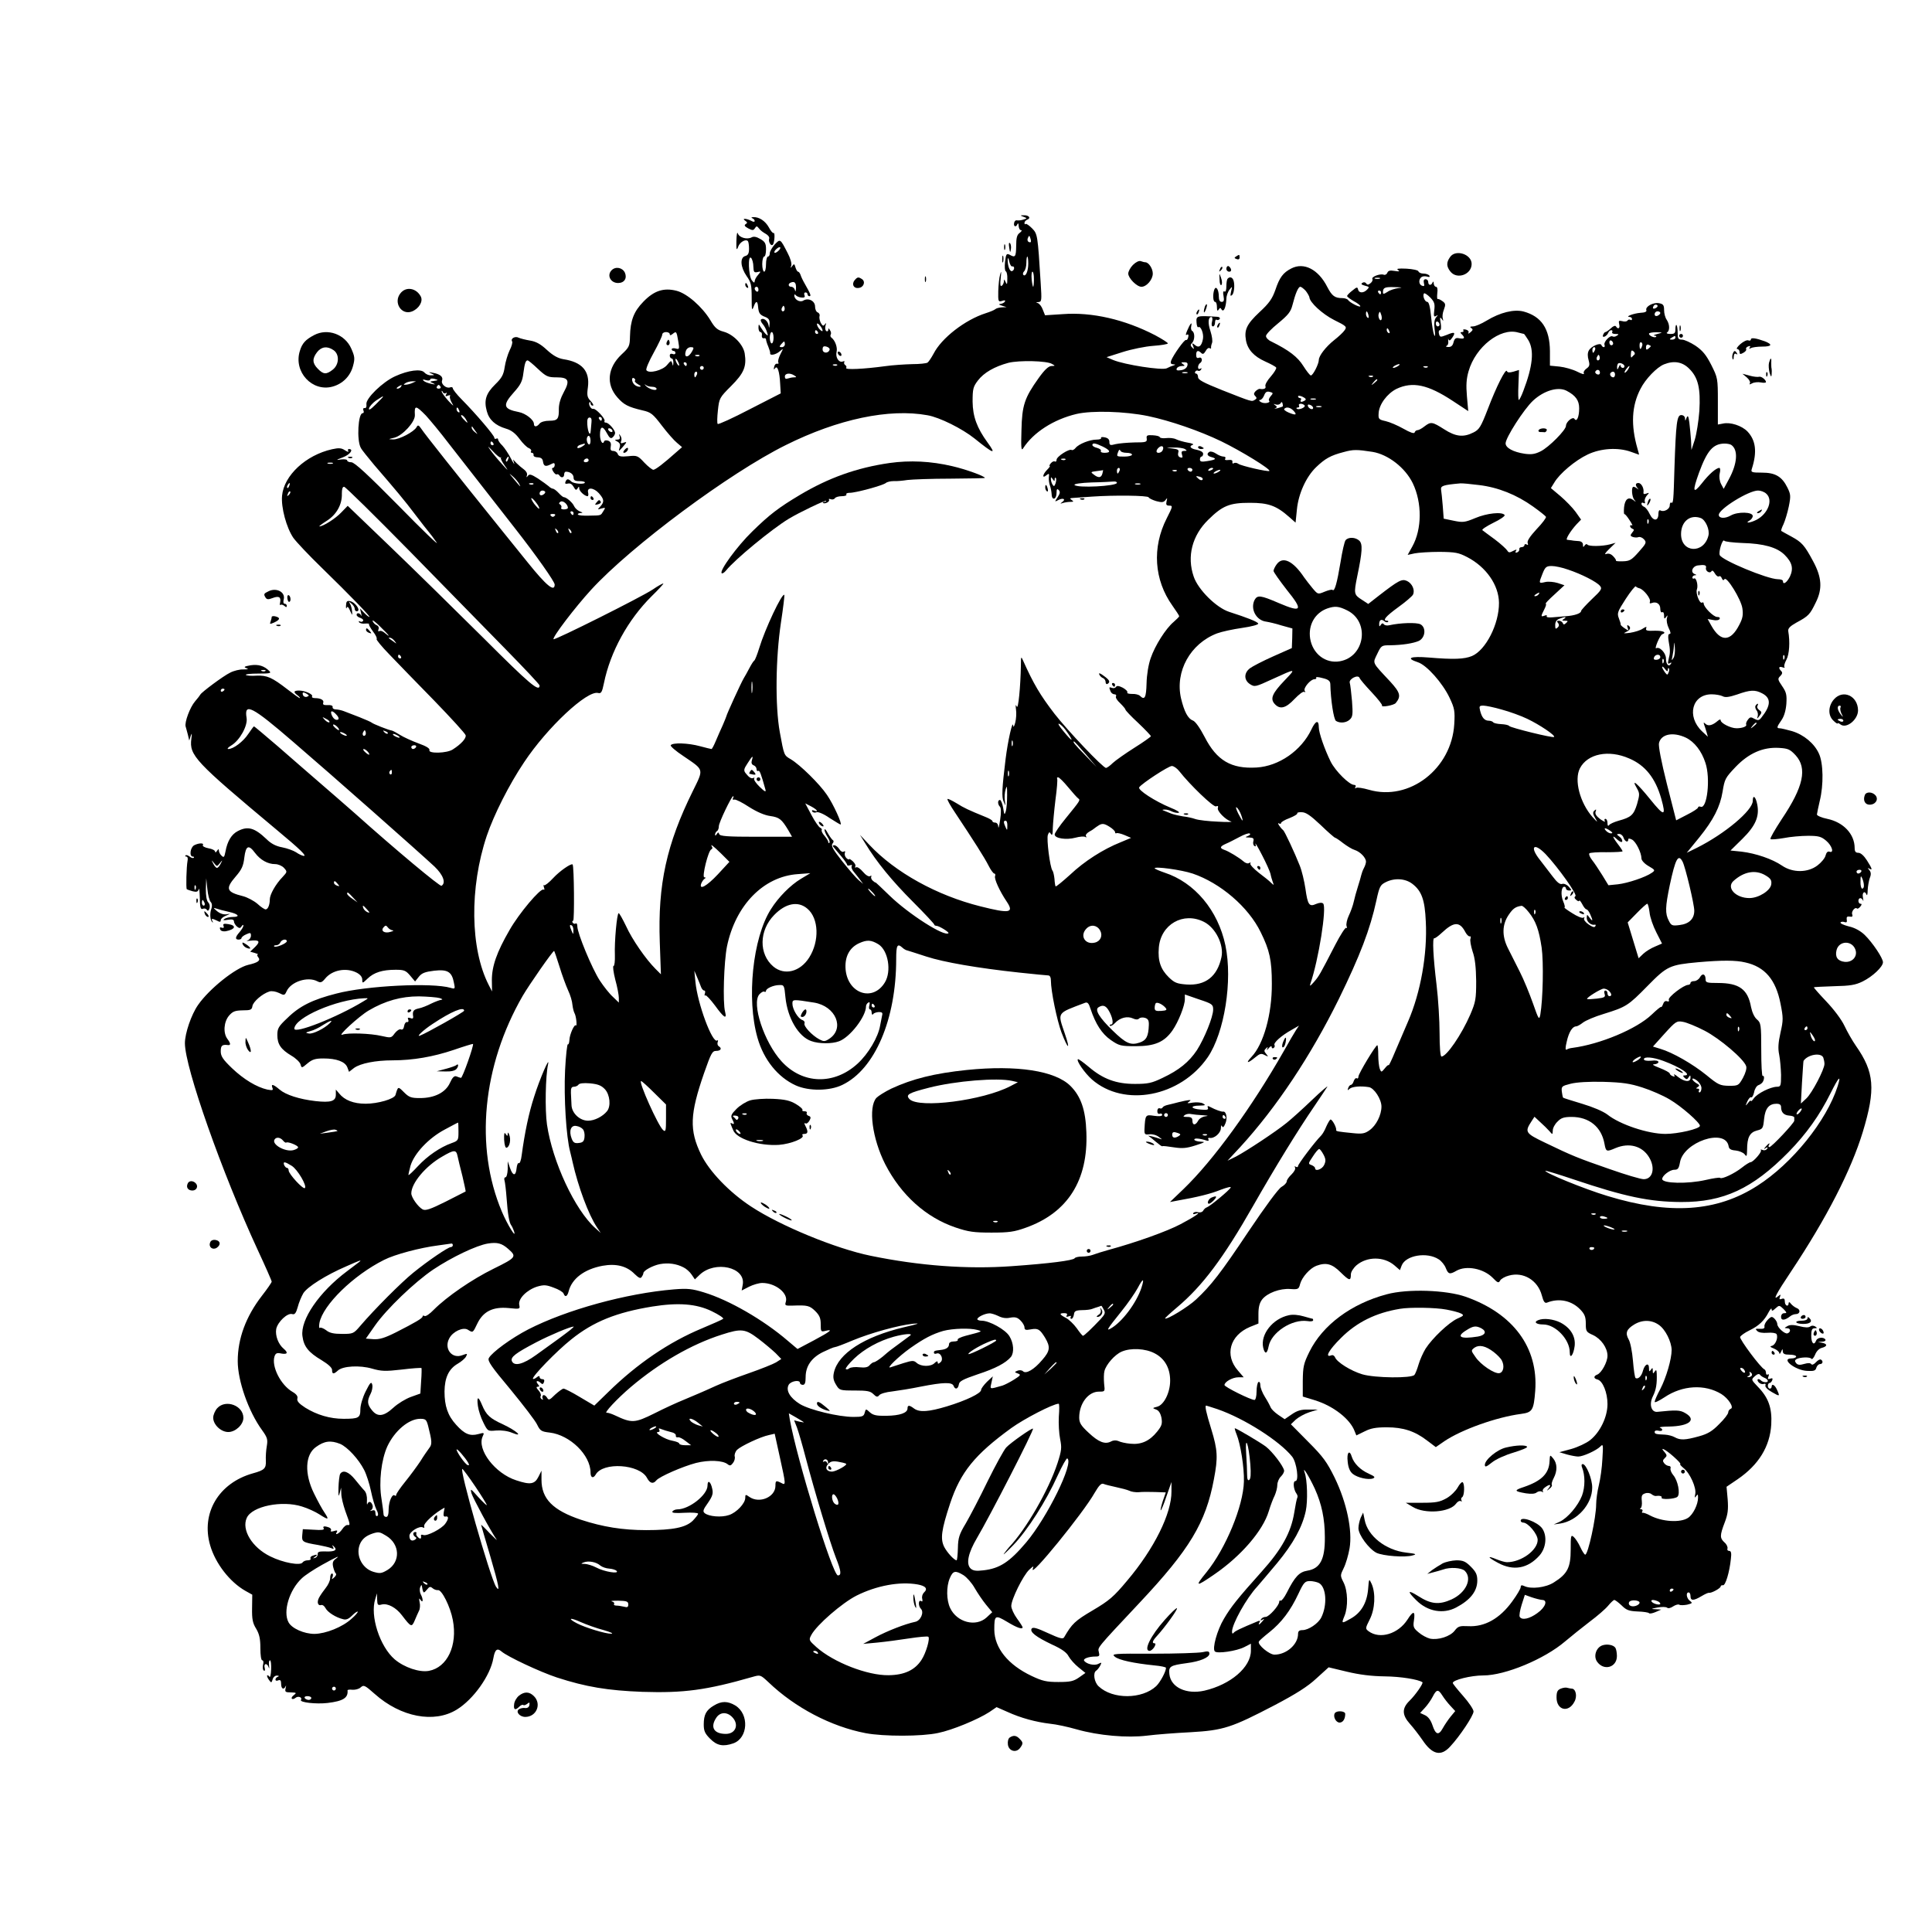 <?xml version="1.0" standalone="no"?>
<!DOCTYPE svg PUBLIC "-//W3C//DTD SVG 20010904//EN"
 "http://www.w3.org/TR/2001/REC-SVG-20010904/DTD/svg10.dtd">
<svg version="1.0" xmlns="http://www.w3.org/2000/svg"
 width="1024pt" height="1024pt" viewBox="0 0 1024 1024"
 preserveAspectRatio="xMidYMid meet">

<g transform="translate(0,1024) scale(0.1,-0.1)"
fill="#000000" stroke="none">
<path d="M5425 9091 c20 -8 20 -8 -1 -15 -12 -4 -27 -5 -34 -4 -7 2 -14 -5
-15 -14 -4 -20 11 -24 18 -5 3 6 6 2 6 -10 1 -13 6 -23 13 -23 6 0 3 -6 -7
-14 -15 -10 -19 -27 -19 -70 -1 -58 -5 -63 -35 -46 -16 8 -19 4 -24 -38 -3
-26 -1 -48 4 -50 5 -2 9 -20 8 -40 0 -30 -2 -33 -9 -17 -7 16 -9 17 -9 3 -1
-9 -6 -20 -12 -23 -7 -5 -9 8 -5 41 4 37 3 41 -3 19 -5 -16 -9 -56 -10 -88 -1
-55 0 -58 20 -52 15 5 19 4 15 -4 -4 -6 -15 -11 -24 -12 -11 -1 -8 -4 8 -9
l25 -8 -25 -1 c-15 -1 -30 -5 -35 -10 -6 -5 -28 -14 -50 -21 -110 -35 -235
-132 -277 -215 -12 -22 -26 -43 -32 -47 -6 -4 -42 -8 -81 -8 -38 -1 -104 -5
-145 -11 -111 -15 -212 -20 -205 -9 3 5 1 11 -5 15 -6 4 -8 11 -5 16 3 5 0 6
-8 3 -21 -8 -40 22 -33 51 6 23 -8 62 -28 76 -5 4 -6 11 -3 16 3 5 2 15 -4 23
-6 11 -9 12 -9 2 0 -7 -5 -10 -10 -7 -6 4 -8 16 -5 28 5 16 4 18 -3 8 -8 -11
-12 -9 -22 8 -6 13 -9 29 -6 36 2 7 -2 16 -10 19 -8 3 -14 17 -14 31 0 30 -35
48 -62 32 -18 -12 -48 5 -48 27 0 7 3 7 8 1 4 -5 17 -11 29 -12 16 -2 21 2 17
12 -4 8 -1 15 5 15 6 0 11 -4 11 -10 0 -5 5 -10 10 -10 11 0 6 12 -24 65 -10
17 -20 38 -23 48 -3 9 -9 17 -13 17 -4 0 -10 10 -14 23 -5 19 -8 20 -17 7 -9
-13 -10 -12 -5 3 3 10 -5 39 -19 65 -40 78 -39 77 -69 46 -14 -16 -26 -37 -26
-46 0 -10 -4 -18 -10 -18 -5 0 -10 -18 -10 -40 0 -22 -4 -40 -10 -40 -5 0 -10
18 -10 40 0 22 5 40 10 40 6 0 10 17 10 38 0 31 -5 41 -30 55 -20 12 -35 15
-46 9 -24 -13 -65 -2 -73 20 -4 12 -7 -4 -8 -39 -1 -47 1 -53 9 -32 8 25 40
44 52 31 3 -3 6 -21 6 -40 0 -25 -5 -35 -20 -39 -29 -8 -26 -58 7 -106 24 -34
27 -48 27 -116 0 -62 1 -71 10 -48 12 34 21 35 24 1 3 -34 9 -43 38 -54 18 -7
24 -16 23 -37 -2 -25 -2 -25 -6 -5 -5 23 -28 40 -40 28 -3 -3 1 -14 9 -23 9
-10 19 -29 23 -43 7 -21 6 -22 -7 -10 -8 8 -19 24 -26 35 -11 19 -11 19 -12
-2 0 -13 5 -23 10 -23 6 0 10 -8 8 -17 -2 -10 3 -17 10 -16 6 2 12 -1 12 -6 0
-5 5 -22 12 -38 6 -15 11 -31 10 -35 -3 -15 31 -8 51 10 20 17 20 17 3 -16 -9
-18 -14 -37 -11 -43 4 -5 1 -8 -6 -7 -7 2 -14 -6 -16 -17 -3 -15 -2 -16 5 -7
12 18 24 -17 27 -83 l3 -50 -164 -84 c-90 -47 -167 -82 -170 -78 -4 3 -3 36 1
72 7 64 8 67 70 129 68 68 83 103 72 173 -8 47 -60 101 -112 115 -33 9 -46 20
-70 61 -44 72 -124 142 -180 156 -68 17 -119 0 -175 -58 -51 -52 -69 -100 -71
-184 -1 -51 -4 -58 -45 -96 -74 -70 -83 -158 -22 -227 34 -39 57 -51 133 -69
45 -10 55 -18 103 -81 29 -38 65 -79 80 -91 l27 -23 -31 -27 c-66 -59 -109
-92 -121 -93 -6 0 -28 17 -48 38 -34 37 -39 39 -85 34 -40 -4 -51 -1 -56 12
-3 9 -14 16 -24 16 -13 0 -16 6 -13 24 3 16 -1 25 -13 30 -11 4 -20 2 -22 -3
-7 -22 -22 1 -22 34 0 47 14 51 36 10 14 -26 21 -32 31 -23 7 6 13 16 13 23 0
16 -34 55 -49 55 -7 0 -10 4 -7 8 7 11 -47 69 -60 65 -12 -4 -28 26 -19 35 3
3 5 0 5 -6 0 -7 5 -12 12 -12 6 0 1 11 -11 24 -19 20 -21 30 -15 74 11 85 -31
133 -129 148 -30 5 -55 19 -88 49 -33 31 -58 45 -90 50 -24 4 -51 11 -60 15
-18 10 -44 -4 -35 -19 4 -5 -2 -27 -13 -48 -10 -21 -22 -61 -26 -88 -6 -41
-15 -58 -50 -92 -49 -48 -61 -84 -45 -142 12 -46 45 -76 102 -93 28 -8 50 -25
72 -55 17 -23 39 -45 49 -48 9 -4 15 -11 12 -16 -4 -5 -1 -9 4 -9 6 0 10 -5 9
-12 -2 -6 8 -12 22 -12 18 -1 26 -7 28 -23 4 -25 14 -28 43 -13 15 8 19 7 19
-5 0 -8 -5 -15 -10 -15 -6 0 -5 -8 2 -19 7 -11 15 -18 19 -15 4 2 10 0 14 -6
9 -15 25 -12 25 5 0 8 4 15 9 15 23 0 41 -14 41 -31 0 -14 7 -19 30 -19 17 0
30 -3 30 -7 0 -12 -60 -7 -72 5 -16 16 -25 15 -31 -2 -4 -9 0 -12 13 -9 12 3
22 -3 30 -17 10 -18 14 -20 21 -9 7 12 9 12 9 0 0 -14 28 -40 44 -41 4 0 6 9
3 20 -7 29 30 26 57 -4 28 -32 30 -45 9 -69 -18 -19 -17 -19 5 -12 22 6 22 5
10 -14 -15 -24 -9 -23 -76 -24 -30 -1 -56 1 -59 6 -2 4 4 7 14 8 14 0 13 2 -5
9 -12 5 -25 18 -29 27 -7 18 -41 48 -55 48 -4 0 -16 10 -28 23 -11 12 -25 22
-30 22 -5 0 -15 6 -22 13 -7 6 -33 25 -57 41 -35 22 -45 25 -53 14 -8 -10 -9
-10 -5 3 3 9 -4 22 -15 30 -11 8 -29 23 -40 34 l-19 20 6 -20 c4 -11 -4 0 -17
25 -13 25 -33 55 -45 68 -13 12 -23 27 -23 33 0 5 -4 7 -10 4 -5 -3 -10 -1
-10 5 0 12 -96 125 -173 203 -26 26 -47 53 -47 59 0 5 -6 8 -14 5 -20 -8 -50
17 -43 36 7 19 -9 34 -48 41 -24 5 -26 4 -10 -3 20 -9 20 -10 -1 -10 -12 -1
-27 6 -35 15 -17 20 -84 12 -154 -20 -67 -30 -157 -118 -153 -148 2 -14 -2
-22 -9 -21 -7 2 -10 -4 -7 -12 4 -8 2 -15 -4 -15 -24 0 -32 -143 -10 -183 5
-11 38 -51 71 -91 113 -131 162 -189 219 -265 32 -42 64 -83 71 -91 7 -8 26
-33 41 -55 16 -22 -75 65 -200 193 -164 166 -235 232 -252 232 -12 0 -22 4
-22 10 0 5 -15 7 -32 5 -29 -5 -28 -3 9 11 38 14 60 44 32 44 -5 0 -7 -5 -3
-11 3 -6 -4 -4 -17 4 -19 13 -33 14 -69 6 -139 -31 -255 -139 -265 -246 -6
-62 23 -170 60 -224 16 -22 83 -93 149 -157 154 -150 262 -262 254 -262 -4 0
-17 10 -29 23 l-21 22 6 -25 c3 -14 3 -19 0 -12 -7 14 -24 16 -24 3 0 -5 9
-13 20 -16 11 -4 18 -11 14 -16 -3 -5 -10 -6 -16 -3 -6 4 -8 2 -5 -4 4 -5 18
-9 32 -7 14 1 23 0 21 -3 -3 -2 7 -20 21 -39 14 -18 23 -36 19 -40 -3 -3 27
-40 68 -82 40 -42 147 -152 237 -244 90 -93 166 -176 167 -184 4 -16 -24 -47
-68 -75 -31 -21 -131 -23 -124 -4 3 9 -16 21 -58 36 -35 13 -79 33 -98 45 -19
12 -38 22 -43 23 -14 1 -102 36 -107 42 -3 3 -32 16 -65 29 -33 13 -70 27 -83
32 -13 5 -32 9 -42 9 -11 0 -19 6 -17 13 1 7 -8 11 -26 10 -21 -1 -27 2 -24
12 6 14 -13 25 -44 25 -11 0 -18 4 -15 9 7 11 -38 31 -69 31 -29 0 -32 -8 -7
-26 9 -7 14 -14 11 -14 -4 0 -33 21 -65 46 -83 64 -108 75 -164 73 -28 -2 -53
0 -57 4 -3 4 26 7 66 7 61 0 70 2 59 13 -28 28 -57 37 -100 31 -33 -6 -38 -9
-23 -15 15 -5 11 -7 -15 -7 -19 1 -51 -7 -70 -17 -36 -17 -152 -104 -158 -116
-2 -4 -14 -20 -28 -36 -27 -31 -57 -112 -50 -134 2 -8 8 -27 12 -44 l7 -30 8
25 c6 18 7 13 3 -16 -11 -88 18 -119 451 -481 129 -107 165 -143 143 -139 -7
1 -25 9 -39 19 -14 9 -47 21 -73 26 -33 6 -59 19 -84 44 -63 60 -99 70 -152
42 -33 -17 -55 -53 -65 -108 -6 -31 -9 -34 -21 -22 -8 7 -14 20 -14 27 0 10
-3 9 -10 -2 -5 -8 -10 -10 -10 -4 0 7 -16 15 -35 18 -20 4 -33 11 -30 17 8 12
-21 12 -46 -1 -21 -12 -27 -60 -7 -60 6 0 8 -3 5 -6 -4 -4 -13 -1 -22 6 -9 7
-18 10 -22 6 -3 -3 -1 -6 5 -6 6 0 9 -10 6 -22 -6 -33 -9 -146 -4 -151 3 -2
17 -7 32 -11 20 -5 28 -2 31 11 3 10 5 -11 6 -46 1 -51 4 -62 16 -58 8 4 18 1
21 -5 5 -8 10 -5 14 7 4 12 1 25 -7 33 -8 9 -12 34 -12 70 l2 57 6 -57 c3 -31
11 -62 18 -69 7 -7 8 -20 4 -33 -10 -25 -8 -63 4 -73 4 -5 5 -2 1 5 -9 15 -1
15 25 2 14 -8 19 -7 19 3 0 7 12 18 28 24 25 11 26 11 2 7 -16 -2 -34 4 -50
17 -20 17 -21 19 -5 14 11 -4 41 -12 68 -18 51 -11 63 -27 20 -27 -16 0 -35
-5 -43 -10 -11 -8 -6 -9 17 -5 24 4 33 1 33 -9 0 -7 7 -19 16 -27 13 -10 17
-10 25 2 5 8 9 9 9 3 0 -6 -9 -21 -20 -34 -24 -27 -25 -40 -5 -40 8 0 15 4 15
8 0 5 11 14 25 20 22 10 25 9 25 -7 0 -11 -8 -22 -17 -25 -10 -3 -5 -4 11 -2
50 6 58 -3 29 -32 l-27 -26 25 -7 c13 -4 20 -7 15 -8 -5 -1 -3 -7 3 -15 14
-17 -2 -28 -54 -40 -67 -16 -206 -127 -265 -212 -36 -51 -70 -151 -70 -203 0
-129 196 -685 386 -1096 41 -88 74 -163 74 -168 0 -4 -23 -38 -52 -75 -85
-110 -128 -227 -128 -346 0 -105 57 -267 129 -366 28 -39 31 -49 25 -85 -4
-22 -6 -56 -5 -76 2 -42 -7 -51 -69 -68 -181 -51 -276 -211 -226 -382 28 -96
104 -194 187 -241 l36 -20 -1 -72 c-1 -57 3 -79 22 -109 17 -29 22 -54 22
-103 0 -37 4 -64 10 -64 6 0 8 -10 4 -24 -3 -13 -1 -27 4 -30 6 -4 8 2 5 14
-7 25 13 27 21 3 3 -10 4 -6 2 9 -2 16 0 28 5 28 5 0 7 -22 6 -49 -1 -27 -5
-44 -9 -38 -4 6 -9 9 -12 7 -2 -3 2 -13 9 -23 13 -18 14 -17 20 2 3 12 14 21
23 20 11 0 12 -3 5 -6 -7 -2 -13 -9 -13 -15 0 -6 7 -8 15 -4 11 4 15 -1 15
-19 0 -26 14 -34 24 -12 3 6 3 2 0 -10 -5 -20 -2 -23 28 -23 29 -1 31 -2 16
-14 -10 -7 -15 -16 -11 -19 3 -4 12 -2 19 4 14 12 38 3 29 -11 -8 -13 80 -23
141 -16 83 10 110 27 106 67 -1 3 11 5 26 3 15 -1 35 4 44 13 16 14 22 11 74
-35 138 -123 315 -157 435 -83 88 54 178 180 194 273 8 45 20 55 43 35 31 -27
203 -108 294 -138 154 -50 269 -69 453 -76 219 -7 339 9 583 79 42 12 42 12
85 -28 141 -135 332 -235 515 -270 95 -18 298 -18 384 1 75 15 212 72 272 111
l38 26 57 -25 c72 -33 151 -54 226 -63 33 -3 97 -17 142 -30 116 -33 267 -46
373 -33 47 6 150 14 230 18 175 10 217 24 447 144 112 59 174 98 220 141 l65
59 96 -23 c67 -16 129 -24 202 -25 85 -1 177 -16 199 -31 7 -5 -38 -69 -68
-98 -41 -40 -41 -75 2 -123 19 -21 48 -59 66 -85 52 -78 98 -89 147 -35 50 53
124 164 124 186 0 11 -25 48 -55 82 -30 34 -55 65 -55 69 0 16 96 40 162 40
115 0 323 86 433 180 33 28 92 75 131 105 39 29 83 67 97 84 14 17 29 31 33
31 5 0 22 -13 39 -29 25 -25 39 -30 85 -32 30 -1 57 -5 60 -9 3 -4 19 -1 35 6
l30 13 -30 2 c-27 1 -26 2 10 9 22 4 45 4 51 -1 6 -5 19 -2 32 7 12 8 27 12
32 9 6 -4 25 -3 42 0 28 7 30 9 15 20 -18 13 -23 45 -7 45 6 0 10 -9 10 -20 0
-25 16 -25 58 0 18 11 36 19 40 18 12 -3 62 24 62 34 0 4 5 7 12 6 13 -3 35
70 42 140 4 31 1 42 -9 42 -8 0 -12 6 -9 13 2 7 -4 22 -16 32 -25 23 -25 37 1
105 17 44 20 69 16 123 l-6 67 59 40 c111 76 171 173 178 290 5 88 -15 143
-72 201 -35 37 -35 37 -15 55 13 12 23 14 27 8 4 -6 15 -13 25 -17 9 -3 17
-11 17 -16 0 -10 -25 -9 -36 2 -14 14 -26 7 -14 -8 7 -9 20 -13 28 -10 9 3 12
0 9 -8 -3 -7 11 -22 34 -35 43 -25 44 -24 27 13 -11 25 -28 34 -28 15 0 -5 -4
-10 -10 -10 -5 0 -10 7 -10 15 0 8 4 15 9 15 5 0 11 7 14 14 4 11 1 13 -10 9
-13 -5 -15 -2 -10 11 4 10 3 15 -3 11 -6 -3 -10 0 -10 9 0 8 -4 16 -8 18 -20
8 -133 160 -129 172 3 7 25 23 50 35 49 24 78 51 101 96 9 17 16 24 16 16 0
-11 5 -10 20 4 20 18 21 18 43 -3 18 -19 19 -22 4 -22 -10 0 -17 -8 -17 -20 0
-20 20 -19 49 4 7 6 21 11 29 11 23 0 27 24 5 32 -10 4 -23 14 -30 22 -8 11
-12 12 -13 4 0 -22 -20 -14 -20 8 0 15 -4 19 -16 15 -12 -5 -15 -2 -10 10 5
14 4 15 -9 4 -31 -26 -13 10 68 131 189 284 318 536 380 739 69 228 62 317
-37 458 -18 26 -45 73 -60 105 -16 34 -57 88 -97 130 -37 39 -67 73 -65 74 2
2 50 4 107 6 85 2 112 6 151 25 53 26 108 78 108 102 0 22 -55 104 -97 145
-22 21 -52 38 -84 45 -27 7 -47 16 -44 21 3 4 13 5 21 2 11 -4 15 0 12 13 -2
14 2 18 16 16 13 -3 17 1 13 12 -6 14 15 41 25 31 3 -3 11 1 18 10 8 10 9 15
1 15 -6 0 -11 7 -11 15 0 18 16 20 24 3 3 -7 3 -1 0 15 -6 27 10 39 19 15 3
-7 6 4 6 24 1 20 6 49 11 64 8 19 7 31 -2 42 -10 12 -10 14 0 8 18 -11 15 0
-13 44 -16 25 -33 40 -45 40 -15 0 -20 7 -20 25 0 74 -59 137 -145 155 -30 6
-55 17 -55 23 1 7 7 39 15 72 21 85 19 200 -4 250 -24 54 -80 101 -143 120
-28 8 -58 15 -65 15 -18 0 -16 7 9 43 14 20 23 50 26 86 3 48 0 62 -22 94 -24
35 -25 40 -10 54 11 11 12 19 5 26 -17 17 -13 27 7 20 9 -3 14 -3 10 1 -4 5 1
22 10 39 16 29 20 95 10 152 -2 14 9 26 43 45 65 35 72 43 103 107 36 72 32
133 -14 218 -46 86 -60 101 -115 131 -27 15 -52 28 -54 30 -2 2 3 18 12 36 8
18 21 60 28 94 11 55 10 64 -7 99 -29 59 -64 80 -135 80 -55 0 -60 2 -54 20
29 90 21 151 -23 198 -30 31 -91 51 -130 42 l-27 -5 0 123 c0 122 -1 125 -35
193 -27 53 -46 76 -84 102 -26 17 -59 32 -71 32 -20 0 -23 5 -23 36 0 19 -3
38 -6 41 -3 4 -6 -6 -6 -20 0 -23 -4 -27 -27 -27 -16 0 -23 4 -17 8 15 10 14
43 -2 67 -8 11 -14 34 -14 51 0 26 -4 33 -27 37 -30 6 -74 -18 -67 -37 3 -8
-8 -13 -32 -14 -36 -3 -84 -21 -56 -22 6 0 12 -5 12 -11 0 -5 -4 -8 -9 -4 -5
3 -12 1 -15 -4 -3 -5 -16 -7 -28 -3 -18 4 -20 2 -16 -16 6 -22 -6 -30 -17 -12
-4 6 -15 2 -27 -10 -12 -11 -25 -20 -29 -20 -4 0 -9 -7 -12 -14 -4 -10 -1 -13
8 -10 7 3 16 12 19 20 3 8 10 14 16 14 6 0 8 -4 5 -10 -3 -6 4 -10 17 -10 18
0 20 -2 8 -9 -8 -6 -18 -7 -23 -4 -13 8 -48 -29 -43 -44 3 -7 1 -13 -3 -13 -5
0 -11 5 -13 11 -5 15 -55 -6 -67 -29 -7 -12 -7 -31 -1 -51 7 -26 5 -33 -12
-45 -11 -8 -17 -19 -13 -26 4 -6 -12 -2 -35 10 -24 12 -66 24 -94 27 l-51 5 0
77 c-1 119 -45 184 -140 210 -51 13 -124 -5 -195 -48 -28 -17 -60 -31 -73 -31
-15 0 -18 -3 -9 -9 10 -6 9 -11 -4 -22 -10 -8 -15 -9 -11 -3 4 7 -2 14 -13 17
-11 3 -18 1 -14 -4 3 -5 0 -9 -7 -9 -10 0 -10 -3 -1 -12 19 -19 14 -26 -13
-21 -19 4 -25 0 -31 -21 -4 -18 -13 -26 -28 -25 -11 0 -15 3 -9 6 7 2 11 14 9
26 -1 12 -1 16 1 9 4 -10 9 -8 20 8 20 29 13 33 -29 15 -34 -13 -36 -13 -41 5
-3 11 -1 20 5 20 6 0 8 14 4 38 -5 29 -4 34 5 22 9 -13 10 -13 6 2 -3 9 -1 30
6 47 10 27 9 33 -8 45 -11 8 -22 13 -25 11 -3 -2 -4 12 -2 31 3 21 0 34 -7 34
-6 0 -11 8 -12 18 0 10 -3 12 -6 5 -7 -18 -23 -16 -23 2 0 8 -6 15 -14 15 -9
0 -12 -7 -9 -20 4 -16 2 -19 -11 -14 -17 7 -18 34 -1 46 6 4 18 5 29 2 12 -4
16 -2 12 5 -4 6 -18 11 -31 11 -13 0 -25 5 -27 12 -2 6 -30 12 -63 14 -44 2
-56 0 -45 -7 11 -8 7 -9 -18 -5 -24 4 -34 2 -39 -10 -3 -8 -12 -13 -19 -10
-19 7 -67 -11 -60 -23 3 -5 -1 -15 -10 -22 -11 -9 -17 -10 -23 -1 -4 6 -12 8
-20 3 -9 -6 -5 -10 13 -15 24 -6 25 -8 12 -21 -19 -20 -44 -19 -48 1 -3 14 -7
13 -30 -6 -16 -12 -28 -25 -28 -29 0 -4 16 -16 35 -27 19 -10 35 -22 35 -27 0
-9 -56 19 -65 33 -3 5 -17 10 -30 10 -40 0 -55 11 -80 59 -47 93 -124 133
-191 98 -43 -22 -62 -47 -84 -113 -17 -48 -33 -71 -85 -119 -67 -63 -81 -93
-71 -149 9 -49 42 -85 102 -112 29 -13 55 -27 58 -32 3 -5 -10 -26 -28 -47
-19 -21 -32 -44 -29 -52 5 -12 -8 -18 -30 -14 -4 1 -14 -5 -22 -12 -10 -11
-11 -17 -2 -26 9 -9 9 -14 -2 -20 -17 -11 -13 -12 -173 51 -100 40 -128 55
-128 69 0 11 -5 19 -11 19 -5 0 -7 5 -4 10 4 6 10 8 15 5 5 -3 12 0 16 6 4 8
3 9 -4 5 -7 -4 -12 -1 -12 8 0 8 5 18 10 21 16 10 12 35 -5 29 -10 -4 -15 0
-15 15 0 23 10 27 27 10 8 -8 14 -5 23 10 6 12 15 19 21 16 5 -4 9 -3 8 2 -1
4 1 15 5 25 4 9 0 37 -8 62 -15 44 -13 76 5 76 5 0 7 -11 3 -25 -4 -15 -2 -25
5 -25 6 0 11 9 11 21 0 11 4 18 9 14 5 -3 12 -1 16 5 3 5 -3 11 -14 11 -108 7
-112 6 -109 -31 1 -16 5 -27 10 -24 12 8 29 -34 24 -62 -7 -39 -22 -50 -42
-33 -16 13 -17 12 -10 -6 6 -16 5 -18 -5 -7 -10 9 -10 15 -1 24 15 15 16 55 1
64 -6 3 -8 15 -5 27 6 26 -7 10 -22 -26 -8 -19 -9 -26 -1 -21 7 4 10 -1 7 -12
-2 -11 -7 -18 -12 -16 -8 4 -67 -79 -79 -110 -4 -13 -1 -18 11 -19 13 0 14 -2
2 -6 -8 -2 -25 -9 -36 -15 -25 -12 -224 19 -284 44 l-35 15 85 27 c47 15 120
30 163 33 42 3 77 9 77 13 0 4 -30 23 -67 43 -162 84 -336 124 -491 112 l-93
-6 -12 30 c-6 17 -18 32 -27 35 -11 3 -10 4 4 5 17 1 18 8 12 99 -16 260 -17
262 -46 292 -16 16 -31 26 -34 23 -3 -4 -6 -1 -6 6 0 6 7 14 15 17 21 8 8 24
-18 23 -21 0 -21 -1 -2 -8z m38 -120 c3 -13 1 -18 -9 -14 -7 2 -10 11 -7 19 7
19 10 18 16 -5z m-1333 -56 c-7 -8 -17 -15 -22 -15 -6 0 -5 7 2 15 7 8 17 15
22 15 6 0 5 -7 -2 -15z m-137 -88 c1 -29 4 -33 22 -29 19 5 19 4 3 -15 -10
-11 -18 -26 -18 -34 -1 -10 -5 -8 -15 5 -18 24 -22 137 -4 119 6 -6 12 -27 12
-46z m1372 1 c14 3 13 -20 -1 -25 -12 -4 -24 29 -23 62 1 12 4 8 8 -10 3 -16
11 -29 16 -27z m85 15 c0 -41 -14 -72 -26 -60 -4 4 -2 13 4 19 7 7 12 27 12
45 0 18 2 33 5 33 3 0 5 -17 5 -37z m30 -83 c0 -22 -2 -40 -4 -40 -2 0 -6 18
-8 40 -2 22 0 40 4 40 5 0 8 -18 8 -40z m1833 3 c-7 -2 -19 -2 -25 0 -7 3 -2
5 12 5 14 0 19 -2 13 -5z m-3094 -51 c-1 -17 -3 -21 -6 -9 -2 9 -11 17 -19 17
-17 0 -19 17 -1 23 19 7 27 -2 26 -31z m-199 -8 c0 -8 -4 -12 -10 -9 -5 3 -10
10 -10 16 0 5 5 9 10 9 6 0 10 -7 10 -16z m2901 -6 c10 -13 18 -28 19 -33 1
-27 68 -89 131 -121 65 -32 69 -36 56 -54 -7 -11 -33 -35 -56 -53 -44 -35 -81
-83 -81 -105 0 -21 -31 -82 -42 -82 -5 0 -23 23 -40 50 -30 48 -75 83 -170
130 -16 7 -28 20 -28 29 0 9 29 39 65 68 52 43 66 60 75 95 16 63 31 98 42 98
5 0 18 -10 29 -22z m490 15 c-19 -3 -45 -11 -57 -20 -21 -13 -24 -13 -24 -1 0
24 11 28 64 26 39 -1 43 -2 17 -5z m-91 -23 c0 -5 -2 -10 -4 -10 -3 0 -8 5
-11 10 -3 6 -1 10 4 10 6 0 11 -4 11 -10z m282 -94 c-4 -32 -2 -37 9 -31 12 8
12 6 0 -8 -9 -12 -11 -31 -7 -64 4 -32 3 -41 -3 -27 -5 11 -12 55 -16 97 -5
52 -12 77 -20 77 -14 0 -27 35 -17 45 3 3 18 -7 33 -22 22 -23 25 -34 21 -67z
m1177 13 c-16 -10 -23 -4 -14 10 3 6 11 8 17 5 6 -4 5 -9 -3 -15z m-4623 -16
c-10 -10 -19 5 -10 18 6 11 8 11 12 0 2 -7 1 -15 -2 -18z m3097 -23 c3 -11 1
-18 -4 -14 -5 3 -9 12 -9 20 0 20 7 17 13 -6z m69 -24 c-7 -13 -21 16 -14 32
4 13 7 12 12 -4 4 -10 5 -23 2 -28z m1478 35 c0 -5 -7 -11 -15 -15 -9 -3 -15
0 -15 9 0 8 7 15 15 15 8 0 15 -4 15 -9z m-1170 -62 c0 -5 -4 -9 -10 -9 -5 0
-10 7 -10 16 0 8 5 12 10 9 6 -3 10 -10 10 -16z m-3270 -32 c0 -4 -7 -2 -15 7
-8 8 -15 21 -15 28 1 14 30 -20 30 -35z m3004 -3 c3 -8 2 -12 -4 -9 -6 3 -10
10 -10 16 0 14 7 11 14 -7z m-3029 -4 c3 -5 1 -10 -4 -10 -6 0 -11 5 -11 10 0
6 2 10 4 10 3 0 8 -4 11 -10z m3743 -10 c1 0 11 -15 22 -32 33 -54 24 -139
-26 -270 -10 -27 -21 -48 -24 -48 -3 0 -4 36 -2 79 l3 80 -30 -9 c-21 -6 -31
-5 -34 3 -6 17 -56 -82 -102 -203 -36 -93 -45 -107 -75 -122 -53 -27 -94 -23
-156 17 -63 40 -70 41 -104 15 -14 -11 -30 -20 -37 -20 -6 0 -13 -5 -15 -12
-3 -8 -23 -1 -60 20 -30 17 -72 35 -94 40 -36 8 -39 11 -37 41 2 47 45 105 95
130 85 40 166 23 298 -64 l82 -54 -7 79 c-5 59 -3 92 9 133 37 129 168 231
261 205 16 -4 31 -8 33 -8z m-4528 -1 c0 -8 5 -7 15 1 20 16 21 14 30 -39 7
-41 6 -44 -14 -38 -11 3 -21 1 -21 -4 0 -5 5 -9 10 -9 6 0 10 -5 10 -11 0 -6
-7 -9 -15 -5 -9 3 -15 0 -15 -9 0 -8 5 -15 10 -15 6 0 9 -10 9 -22 -1 -20 -2
-20 -6 -4 -5 17 -7 16 -27 -8 -23 -29 -97 -48 -110 -28 -4 6 14 48 39 93 25
45 45 88 45 95 0 8 9 14 20 14 11 0 20 -5 20 -11z m550 -19 c0 -16 -4 -30 -10
-30 -5 0 -10 14 -10 30 0 17 5 30 10 30 6 0 10 -13 10 -30z m4685 20 c-16 -4
-24 -8 -16 -9 8 0 12 -3 9 -6 -7 -8 -38 5 -38 16 0 5 17 8 38 8 37 -1 37 -1 7
-9z m95 -20 c0 -5 -8 -10 -17 -10 -15 0 -16 2 -3 10 19 12 20 12 20 0z m-330
-31 c0 -5 -4 -9 -10 -9 -5 0 -10 7 -10 16 0 8 5 12 10 9 6 -3 10 -10 10 -16z
m-4390 -4 c0 -8 -7 -15 -16 -15 -14 0 -14 3 -4 15 7 8 14 15 16 15 2 0 4 -7 4
-15z m4543 -10 c-7 -21 -13 -19 -13 6 0 11 4 18 10 14 5 -3 7 -12 3 -20z m47
0 c0 -1 -6 -7 -13 -13 -10 -8 -13 -6 -13 7 0 11 6 17 13 14 7 -3 13 -6 13 -8z
m-4353 -19 c-7 -21 -37 -19 -37 2 0 15 5 19 20 15 12 -3 19 -11 17 -17z m-727
-5 c-20 -39 -47 -40 -35 -2 3 12 15 21 26 21 16 0 18 -3 9 -19z m4784 4 c-4
-8 -8 -15 -10 -15 -2 0 -4 7 -4 15 0 8 4 15 10 15 5 0 7 -7 4 -15z m209 -24
c-4 -4 -11 -10 -14 -14 -4 -5 -6 3 -5 16 1 20 4 23 14 15 7 -6 9 -14 5 -17z
m-4956 -7 c-3 -3 -12 -4 -19 -1 -8 3 -5 6 6 6 11 1 17 -2 13 -5z m4769 -21
c-10 -10 -19 5 -10 18 6 11 8 11 12 0 2 -7 1 -15 -2 -18z m-4876 -28 c0 -5 -5
-3 -10 5 -5 8 -10 20 -10 25 0 6 5 3 10 -5 5 -8 10 -19 10 -25z m-749 -20 c44
-41 53 -45 99 -45 64 0 72 -17 38 -79 -16 -29 -26 -61 -26 -87 1 -55 -6 -64
-51 -64 -22 0 -44 -6 -51 -15 -15 -19 -30 -19 -30 -2 0 22 -44 56 -80 63 -83
16 -88 36 -26 105 35 39 45 58 50 101 7 53 12 68 23 68 3 0 28 -20 54 -45z
m2725 26 c18 -10 18 -10 -3 -11 -15 0 -36 -19 -68 -64 -75 -105 -88 -144 -91
-276 -3 -94 -1 -112 9 -96 54 84 161 153 283 182 83 19 255 14 378 -11 119
-25 275 -79 389 -134 105 -51 263 -148 255 -157 -7 -6 -151 27 -165 38 -7 5
-17 7 -23 3 -6 -4 -9 -1 -8 7 2 8 -5 12 -21 10 -15 -2 -21 0 -17 7 4 6 0 11
-9 11 -9 0 -27 7 -40 16 -13 9 -29 13 -35 9 -16 -10 -12 -22 12 -28 29 -8 22
-14 -24 -21 -30 -5 -38 -3 -38 9 0 8 4 15 8 15 5 0 9 7 9 15 0 9 -14 17 -34
21 -34 6 -43 19 -20 27 6 2 -6 8 -28 11 -22 4 -50 12 -62 18 -12 6 -35 8 -52
6 -17 -2 -32 0 -34 5 -1 5 -18 9 -37 10 -30 2 -35 -1 -32 -18 2 -18 -3 -20
-65 -20 -38 -1 -83 -5 -100 -9 -29 -8 -33 -6 -33 12 0 13 -8 21 -25 24 -13 3
-22 1 -19 -3 3 -5 -8 -9 -24 -9 -36 0 -94 -23 -111 -44 -7 -9 -17 -14 -21 -11
-13 8 -80 -35 -80 -52 0 -8 -4 -12 -9 -9 -5 3 -14 -1 -21 -9 -7 -8 -10 -15 -6
-15 3 0 -3 -9 -14 -20 -24 -24 -28 -49 -4 -29 14 11 16 10 13 -11 -1 -14 2
-33 6 -44 4 -10 8 -31 9 -46 1 -35 26 -28 26 8 0 20 3 23 11 15 9 -9 8 -18 -5
-38 -17 -26 -17 -26 4 -15 25 13 41 4 20 -11 -12 -9 -12 -10 3 -5 10 3 28 6
40 6 18 0 19 2 7 10 -12 8 -10 10 10 11 14 1 59 4 100 7 115 8 295 6 298 -4 2
-5 20 -14 40 -20 30 -8 39 -7 49 5 10 14 11 13 6 -6 -4 -18 -1 -23 15 -23 19
0 18 -4 -14 -67 -79 -155 -67 -327 30 -463 20 -28 36 -53 36 -56 0 -3 -13 -16
-29 -30 -42 -35 -99 -125 -122 -192 -12 -34 -21 -88 -22 -134 -2 -76 -10 -91
-35 -66 -6 6 -25 11 -42 10 -17 0 -28 3 -25 8 3 5 -8 16 -24 25 -20 10 -32 12
-36 4 -4 -6 -13 -8 -21 -5 -16 6 -17 4 -8 -18 3 -9 13 -16 21 -16 8 0 11 -5 8
-11 -4 -5 6 -22 22 -36 15 -15 28 -30 28 -34 0 -4 30 -36 68 -71 37 -35 67
-67 67 -70 0 -3 -39 -31 -87 -61 -49 -31 -100 -67 -115 -81 -15 -15 -31 -26
-36 -26 -16 0 -204 198 -273 287 -76 99 -111 158 -167 283 -10 23 -11 20 -11
-26 -2 -114 -14 -238 -22 -219 -6 14 -7 9 -4 -15 3 -19 1 -51 -4 -70 -6 -22
-10 -28 -11 -15 -3 30 -28 -81 -40 -177 -19 -155 -22 -203 -10 -228 10 -24 10
-24 6 6 -3 17 -1 44 4 60 7 24 8 18 8 -31 0 -33 -3 -71 -7 -85 -7 -22 -8 -20
-14 18 -4 23 -12 42 -17 42 -13 0 -13 -23 0 -36 6 -6 7 -31 1 -69 -5 -33 -9
-50 -10 -37 0 12 -7 22 -16 22 -8 0 -15 3 -15 8 0 4 -15 13 -32 20 -98 40
-117 49 -157 74 -25 15 -47 26 -49 23 -3 -3 15 -35 40 -72 99 -149 157 -240
177 -280 12 -24 26 -43 31 -43 5 0 7 -6 4 -14 -5 -14 23 -77 62 -135 40 -60
16 -64 -139 -25 -232 58 -452 180 -590 327 l-49 52 28 -45 c60 -99 143 -200
253 -310 63 -63 114 -118 113 -121 0 -3 5 -6 11 -6 14 0 69 -34 64 -39 -20
-21 -211 101 -312 199 -41 40 -75 72 -75 70 0 -2 -6 2 -14 9 -8 7 -11 17 -8
22 3 5 0 6 -7 2 -6 -4 -22 5 -37 23 -14 17 -31 28 -36 24 -6 -3 -8 -1 -5 4 4
6 -2 18 -13 28 -11 10 -20 15 -20 11 0 -4 -6 -1 -14 6 -7 7 -11 19 -8 27 3 9
1 12 -6 7 -6 -4 -17 2 -24 14 -7 11 -19 20 -26 20 -9 0 -10 -4 -2 -12 5 -7 24
-29 40 -48 16 -19 30 -39 30 -44 0 -4 7 -5 16 -2 9 3 12 2 8 -5 -3 -6 2 -20
13 -32 10 -12 25 -31 33 -42 l15 -20 -24 20 c-13 11 -52 56 -87 100 -49 62
-60 82 -52 93 8 9 8 16 1 20 -5 4 -17 21 -26 37 -9 17 -16 24 -17 17 0 -7 7
-24 16 -38 9 -13 14 -27 10 -31 -3 -3 -6 -2 -6 4 0 5 -9 20 -20 33 -11 12 -17
26 -15 30 3 4 -1 10 -8 13 -7 3 -28 33 -46 67 l-33 62 31 -16 c32 -17 43 -33
15 -22 -9 3 -12 2 -9 -5 4 -6 14 -8 23 -4 9 3 38 -9 68 -30 30 -19 56 -35 59
-35 11 0 -38 108 -72 157 -39 58 -143 160 -192 189 -36 21 -35 19 -58 144 -25
138 -22 392 6 579 12 79 20 145 18 148 -12 11 -102 -180 -133 -282 -10 -33
-22 -63 -26 -66 -5 -3 -16 -21 -26 -40 -10 -19 -23 -43 -30 -54 -14 -23 -92
-194 -92 -201 0 -2 -9 -23 -19 -47 -11 -23 -27 -61 -37 -84 -10 -24 -20 -43
-23 -43 -3 0 -31 7 -61 15 -62 17 -146 20 -155 5 -3 -5 27 -31 68 -58 110 -75
108 -65 49 -185 -139 -281 -186 -495 -175 -801 l6 -170 -29 29 c-51 51 -124
156 -156 227 -18 37 -35 68 -39 68 -9 0 -23 -151 -20 -222 1 -32 -2 -58 -7
-58 -5 0 -1 -32 9 -72 11 -39 19 -83 19 -97 l0 -25 -31 30 c-18 16 -49 55 -70
87 -41 63 -119 251 -119 287 0 12 -4 19 -9 15 -5 -3 -12 -1 -16 5 -3 5 -2 10
3 10 7 0 5 289 -3 298 -7 8 -69 -35 -103 -72 -22 -24 -44 -41 -48 -38 -4 4 -4
-1 -1 -11 4 -10 3 -16 -2 -12 -16 9 -130 -126 -180 -214 -69 -119 -94 -193
-94 -266 l1 -60 -18 35 c-98 192 -102 515 -10 790 38 112 118 271 198 390 123
185 334 382 392 367 16 -4 21 3 31 52 34 167 128 337 253 461 36 35 64 66 62
67 -2 2 -28 -12 -57 -32 -62 -41 -518 -269 -525 -263 -8 9 113 168 200 263
213 232 734 619 1031 766 277 138 548 195 751 158 64 -11 184 -71 249 -123
103 -83 118 -88 69 -21 -56 77 -78 137 -79 216 0 68 3 79 28 112 32 42 88 74
162 94 57 14 203 11 231 -6z m-1936 -1 c0 -5 -2 -10 -4 -10 -3 0 -8 5 -11 10
-3 6 -1 10 4 10 6 0 11 -4 11 -10z m2653 -9 c-3 -11 -16 -21 -33 -23 -20 -3
-27 -1 -23 9 3 7 15 13 27 13 17 0 18 2 6 10 -12 8 -11 10 7 10 16 0 20 -5 16
-19z m2317 -2 c0 -14 -20 -11 -21 4 0 6 -4 3 -9 -8 -6 -15 -9 -16 -9 -4 -1 9
2 18 5 22 8 8 34 -3 34 -14z m343 -13 c48 -47 61 -105 54 -224 -4 -54 -15
-122 -24 -152 l-18 -55 -2 50 c-2 28 -6 70 -9 95 -5 36 -8 41 -15 25 -6 -17
-8 -17 -8 -2 -1 10 -9 17 -20 17 -23 0 -28 -41 -36 -280 -5 -176 -6 -190 -17
-184 -4 3 -8 -4 -8 -15 0 -20 -32 -37 -50 -26 -6 3 -10 -4 -10 -18 0 -40 -27
-41 -46 -2 -8 18 -22 36 -30 39 -8 3 -14 10 -14 16 0 6 5 8 11 4 7 -4 10 -1 7
7 -3 8 2 22 10 32 15 16 14 17 -2 11 -12 -5 -17 -2 -15 7 3 22 -12 49 -27 49
-16 0 -18 -11 -4 -28 7 -9 7 -9 -2 -2 -7 6 -16 10 -20 10 -13 0 -9 -55 5 -70
10 -12 9 -12 -5 -1 -27 20 -45 6 -50 -37 -2 -22 -1 -39 2 -37 3 1 15 -13 27
-32 13 -19 18 -31 13 -28 -6 3 -10 2 -10 -4 0 -5 6 -11 13 -14 9 -3 9 -7 -2
-20 -11 -14 -11 -18 3 -23 9 -3 22 -4 30 -1 8 3 21 -2 30 -12 14 -16 12 -21
-28 -66 -38 -43 -48 -49 -84 -50 -23 -1 -39 1 -37 3 2 2 -4 13 -14 23 -12 13
-24 17 -37 13 -12 -5 -7 5 15 26 l34 33 -29 -8 c-41 -11 -115 -12 -121 -1 -3
4 -9 2 -14 -5 -7 -11 -9 -10 -9 4 0 10 -8 18 -22 19 -13 1 -30 2 -38 4 -8 1
-19 2 -24 3 -10 1 17 46 50 82 l24 25 -29 41 c-16 22 -52 59 -80 83 l-51 43
18 29 c27 47 111 118 177 149 69 33 161 39 230 14 22 -8 41 -15 42 -15 1 0 -3
15 -8 32 -36 125 -31 227 16 317 26 52 87 115 125 130 53 21 97 13 133 -23z
m-4516 18 c-3 -3 -12 -4 -19 -1 -8 3 -5 6 6 6 11 1 17 -2 13 -5z m2973 -4 c-8
-5 -19 -10 -25 -10 -5 0 -3 5 5 10 8 5 20 10 25 10 6 0 3 -5 -5 -10z m-3680
-10 c0 -5 -4 -10 -10 -10 -5 0 -10 5 -10 10 0 6 5 10 10 10 6 0 10 -4 10 -10z
m3837 4 c-3 -3 -12 -4 -19 -1 -8 3 -5 6 6 6 11 1 17 -2 13 -5z m1061 -14 c-7
-10 -14 -17 -17 -15 -4 4 18 35 25 35 2 0 -1 -9 -8 -20z m-148 -15 c0 -9 -6
-12 -15 -9 -8 4 -12 10 -9 15 8 14 24 10 24 -6z m-4786 -10 c-4 -8 -8 -15 -10
-15 -2 0 -4 7 -4 15 0 8 4 15 10 15 5 0 7 -7 4 -15z m2599 8 c-7 -2 -19 -2
-25 0 -7 3 -2 5 12 5 14 0 19 -2 13 -5z m2267 -8 c0 -8 -4 -15 -9 -15 -13 0
-22 16 -14 24 11 11 23 6 23 -9z m-4350 -5 c13 -8 13 -10 -2 -10 -9 0 -23 -3
-32 -6 -11 -4 -16 -1 -16 10 0 18 27 21 50 6z m3067 -6 c-3 -3 -12 -4 -19 -1
-8 3 -5 6 6 6 11 1 17 -2 13 -5z m-4977 -23 c-23 -3 -24 -4 -5 -12 15 -7 13
-8 -10 -3 -16 3 -34 10 -40 16 -7 7 -3 8 13 3 12 -3 22 -2 22 3 0 6 10 7 23 4
22 -7 22 -7 -3 -11z m1065 1 c-3 -3 5 -12 17 -19 15 -8 18 -12 8 -13 -9 0 -21
5 -28 12 -15 15 -16 42 -1 33 6 -4 8 -10 4 -13z m3935 4 c0 -2 -8 -10 -17 -17
-16 -13 -17 -12 -4 4 13 16 21 21 21 13z m-5115 -16 c-11 -5 -27 -9 -35 -9
-13 -1 -13 0 0 9 8 5 24 9 35 9 l20 0 -20 -9z m1272 -20 c13 0 23 -5 23 -11 0
-13 -41 -2 -58 17 -7 9 -8 10 0 4 7 -6 22 -10 35 -10z m-1332 0 c-3 -5 -12
-10 -18 -10 -7 0 -6 4 3 10 19 12 23 12 15 0z m210 0 c3 -5 -1 -10 -10 -10 -9
0 -13 5 -10 10 3 6 8 10 10 10 2 0 7 -4 10 -10z m5968 -21 c48 -25 67 -51 67
-93 0 -46 -13 -75 -25 -56 -9 14 -45 -16 -45 -37 0 -22 -90 -113 -134 -135
-30 -15 -49 -18 -85 -13 -60 9 -101 31 -101 55 0 30 97 181 145 226 58 54 133
76 178 53z m-5941 -13 c7 5 8 2 3 -6 -6 -10 -4 -12 9 -7 10 4 15 3 11 -3 -3
-5 2 -22 11 -37 12 -19 6 -15 -19 12 -20 22 -36 45 -36 50 0 6 3 4 6 -3 2 -6
10 -9 15 -6z m4373 -16 c-8 -9 -12 -20 -9 -23 12 -12 -25 -19 -43 -8 -10 6
-12 11 -5 11 7 0 17 11 22 24 7 18 14 23 30 19 19 -5 19 -7 5 -23z m182 -22
c-17 -11 -29 -10 -22 2 3 6 1 10 -4 10 -6 0 -11 4 -11 9 0 5 11 4 24 -2 16 -8
21 -14 13 -19z m-4887 19 c0 -2 -18 -20 -39 -41 -27 -27 -38 -33 -35 -20 3 10
20 29 37 41 35 23 37 24 37 20z m4943 -14 c-7 -2 -19 -2 -25 0 -7 3 -2 5 12 5
14 0 19 -2 13 -5z m-174 -37 c-2 -2 -15 -6 -29 -10 -14 -3 -19 -3 -11 0 11 5
11 8 0 16 -11 8 -10 9 3 4 10 -3 21 0 25 6 5 9 8 9 11 -1 2 -7 2 -14 1 -15z
m116 5 c6 -11 -33 -26 -42 -17 -4 3 -1 6 6 6 7 0 9 5 6 10 -3 6 1 10 9 10 8 0
17 -4 21 -9z m45 -13 c0 -13 -23 -5 -28 10 -2 7 2 10 12 6 9 -3 16 -11 16 -16z
m43 5 c-7 -2 -19 -2 -25 0 -7 3 -2 5 12 5 14 0 19 -2 13 -5z m-4746 -45 c22
-24 77 -90 121 -148 88 -113 195 -250 353 -452 112 -143 209 -281 209 -296 0
-43 -45 -5 -143 117 -18 22 -81 101 -142 176 -236 293 -405 506 -421 531 -15
22 -19 23 -26 10 -14 -25 -92 -66 -124 -65 -28 1 -28 1 6 9 44 11 111 84 109
120 -3 53 4 53 58 -2z m177 26 c3 -8 2 -12 -4 -9 -6 3 -10 10 -10 16 0 14 7
11 14 -7z m4421 0 c22 -23 14 -27 -24 -11 -17 7 -28 16 -24 20 11 12 31 8 48
-9z m-4387 -44 c7 -11 11 -20 9 -20 -2 0 -12 9 -22 20 -10 11 -14 20 -9 20 5
0 15 -9 22 -20z m667 -19 c-1 -14 -3 -35 -4 -45 -2 -32 -15 -8 -18 33 -2 27 2
38 12 38 9 0 12 -9 10 -26z m55 19 c0 -5 -2 -10 -4 -10 -3 0 -8 5 -11 10 -3 6
-1 10 4 10 6 0 11 -4 11 -10z m-670 -65 c14 -19 14 -19 -2 -6 -10 7 -18 18
-18 24 0 6 1 8 3 6 1 -2 9 -13 17 -24z m725 5 c3 -5 2 -10 -4 -10 -5 0 -13 5
-16 10 -3 6 -2 10 4 10 5 0 13 -4 16 -10z m-115 -56 c0 -14 -4 -23 -10 -19 -5
3 -10 15 -10 26 0 10 5 19 10 19 6 0 10 -12 10 -26z m-515 -14 c3 -5 1 -10 -4
-10 -6 0 -11 5 -11 10 0 6 2 10 4 10 3 0 8 -4 11 -10z m485 -5 c0 -2 -9 -9
-20 -15 -12 -6 -20 -7 -20 -1 0 5 8 12 18 14 9 3 18 5 20 6 1 0 2 -1 2 -4z
m2745 -12 c41 -20 45 -33 9 -33 -14 0 -22 4 -19 10 3 5 -6 12 -20 16 -14 3
-25 10 -25 15 0 13 15 11 55 -8z m3331 9 c38 -26 33 -99 -13 -183 l-27 -50
-14 26 c-8 16 -11 38 -7 56 4 16 3 29 -2 29 -17 0 -55 -33 -93 -82 -47 -59
-51 -44 -15 56 43 117 74 154 135 155 14 0 30 -3 36 -7z m-6522 -67 c3 3 4 2
1 -2 -3 -3 7 -22 21 -42 21 -29 18 -28 -15 9 -23 25 -51 59 -62 75 -17 24 -15
23 14 -7 19 -21 37 -35 41 -33z m3509 40 c-5 -16 -33 -21 -33 -7 0 13 22 32
31 26 5 -2 6 -11 2 -19z m117 5 c13 -8 12 -10 -3 -10 -14 0 -17 -5 -12 -20 5
-15 3 -18 -10 -14 -10 4 -13 13 -10 25 5 15 -1 18 -32 22 -37 4 -37 4 7 5 25
1 52 -3 60 -8z m-309 -20 c16 0 29 -4 29 -10 0 -5 -18 -10 -40 -10 -43 0 -43
0 -33 26 4 11 8 13 11 6 2 -7 17 -12 33 -12z m1304 5 c83 -14 173 -84 213
-166 50 -104 49 -243 -2 -335 l-25 -45 37 8 c20 4 80 8 132 8 84 -1 101 -4
147 -28 100 -52 167 -148 168 -242 1 -112 -70 -251 -143 -282 -41 -17 -97 -19
-229 -8 -98 8 -125 -3 -58 -25 47 -15 131 -110 168 -188 27 -57 29 -71 25
-140 -14 -237 -238 -410 -452 -348 -31 9 -62 14 -68 10 -7 -4 -8 -3 -4 4 4 7
1 12 -7 12 -25 0 -98 72 -124 123 -32 65 -63 153 -63 183 0 40 -17 35 -39 -12
-53 -112 -172 -195 -291 -202 -134 -8 -211 37 -275 162 -25 48 -49 82 -62 87
-27 10 -46 47 -63 117 -33 143 49 291 191 345 24 9 84 22 133 29 49 7 87 17
85 23 -4 10 -58 31 -154 62 -68 22 -165 118 -188 187 -37 107 -8 218 77 301
76 75 113 90 221 90 98 0 140 -15 208 -75 l34 -30 7 69 c8 84 49 174 102 225
47 45 76 62 146 80 51 14 68 14 153 1z m-4582 -40 c-3 -9 -8 -14 -10 -11 -3 3
-2 9 2 15 9 16 15 13 8 -4z m427 -5 c0 -5 -7 -10 -16 -10 -8 0 -12 5 -9 10 3
6 10 10 16 10 5 0 9 -4 9 -10z m2527 4 c-3 -3 -12 -4 -19 -1 -8 3 -5 6 6 6 11
1 17 -2 13 -5z m-3884 -21 c-7 -2 -19 -2 -25 0 -7 3 -2 5 12 5 14 0 19 -2 13
-5z m4171 -38 c-4 -8 -8 -15 -10 -15 -2 0 -4 7 -4 15 0 8 4 15 10 15 5 0 7 -7
4 -15z m386 5 c0 -5 -4 -10 -9 -10 -6 0 -13 5 -16 10 -3 6 1 10 9 10 9 0 16
-4 16 -10z m110 6 c0 -2 -7 -7 -16 -10 -8 -3 -12 -2 -9 4 6 10 25 14 25 6z
m-587 -26 c-6 -23 -21 -25 -46 -5 -18 13 -16 14 15 18 18 2 34 5 35 5 0 1 -1
-7 -4 -18z m394 14 c-3 -3 -12 -4 -19 -1 -8 3 -5 6 6 6 11 1 17 -2 13 -5z
m223 -4 c-8 -5 -19 -10 -25 -10 -5 0 -3 5 5 10 8 5 20 10 25 10 6 0 3 -5 -5
-10z m-3708 -65 c11 -21 8 -18 -32 30 -24 29 -24 29 -2 10 13 -11 28 -29 34
-40z m3622 23 c-3 -5 -12 -4 -20 3 -19 16 -18 18 6 12 11 -3 17 -9 14 -15z
m-784 1 c0 8 3 12 6 8 3 -3 3 -15 -1 -28 -6 -17 -9 -19 -16 -8 -5 8 -9 21 -9
29 0 13 1 13 10 0 8 -12 10 -12 10 -1z m330 -18 c0 -18 -214 -29 -225 -11 -3
5 33 11 92 13 54 1 106 4 116 5 9 1 17 -2 17 -7z m-4387 -16 c-3 -9 -8 -14
-10 -11 -3 3 -2 9 2 15 9 16 15 13 8 -4z m1294 9 c-3 -3 -12 -4 -19 -1 -8 3
-5 6 6 6 11 1 17 -2 13 -5z m3216 -1 c-7 -2 -19 -2 -25 0 -7 3 -2 5 12 5 14 0
19 -2 13 -5z m1797 -4 c100 -12 198 -51 286 -114 35 -25 65 -49 68 -54 3 -4
-19 -34 -49 -65 -35 -38 -52 -63 -48 -74 4 -10 2 -13 -5 -8 -7 4 -12 2 -12 -3
0 -6 -7 -11 -15 -11 -8 0 -14 -5 -12 -11 1 -6 -4 -14 -12 -17 -9 -3 -11 0 -6
8 6 9 3 9 -15 0 -19 -10 -24 -10 -31 2 -5 8 -34 35 -66 59 -32 23 -62 46 -66
49 -4 4 22 21 58 39 36 17 63 36 60 41 -12 19 -95 10 -156 -16 -55 -23 -66
-24 -114 -14 l-53 11 -5 67 c-3 37 -7 76 -9 87 -3 20 12 25 102 33 9 1 53 -3
100 -9z m-5669 -350 c184 -188 414 -423 512 -523 97 -99 177 -184 177 -189 0
-38 -53 7 -296 250 -148 147 -371 366 -495 485 l-226 217 -34 -35 c-30 -32
-96 -74 -116 -74 -4 0 13 13 38 29 53 33 83 88 81 144 0 24 3 37 12 37 7 0
163 -154 347 -341z m-640 298 c-10 -9 -11 -8 -5 6 3 10 9 15 12 12 3 -3 0 -11
-7 -18z m1359 14 c0 -5 -7 -11 -15 -15 -9 -3 -15 0 -15 9 0 8 7 15 15 15 8 0
15 -4 15 -9z m6472 -8 c37 -33 9 -106 -52 -138 -33 -17 -65 -20 -37 -4 9 5 17
16 17 24 0 22 -79 24 -116 3 -31 -18 -64 -16 -64 3 0 31 158 129 208 129 14 0
34 -7 44 -17z m-6519 -49 c11 -14 17 -27 15 -30 -3 -2 -14 10 -27 26 -12 17
-18 30 -14 30 4 0 16 -12 26 -26z m167 -26 c0 -4 -9 -8 -21 -8 -11 0 -18 4
-14 9 3 5 0 13 -6 17 -8 4 -7 9 2 15 13 8 39 -14 39 -33z m30 -28 c0 -5 -2
-10 -4 -10 -3 0 -8 5 -11 10 -3 6 -1 10 4 10 6 0 11 -4 11 -10z m-100 -14 c-7
-7 -13 -7 -20 0 -6 6 -3 10 10 10 13 0 16 -4 10 -10z m6075 -12 c25 -10 48
-62 40 -93 -24 -98 -145 -92 -145 8 0 67 48 106 105 85z m-278 -26 c-3 -8 -6
-5 -6 6 -1 11 2 17 5 13 3 -3 4 -12 1 -19z m-5779 -53 c-3 -3 -9 2 -12 12 -6
14 -5 15 5 6 7 -7 10 -15 7 -18z m70 0 c-3 -3 -9 2 -12 12 -6 14 -5 15 5 6 7
-7 10 -15 7 -18z m6207 -53 c113 -3 184 -23 224 -63 40 -40 48 -72 28 -115
-16 -32 -37 -46 -37 -24 0 6 -12 10 -27 10 -57 1 -297 101 -308 128 -7 18 15
88 24 76 3 -5 47 -10 96 -12z m-193 -132 c-4 -17 21 -32 29 -18 4 7 11 2 18
-11 7 -12 16 -19 22 -16 5 4 12 -1 15 -10 5 -11 9 -13 14 -5 11 18 88 -106 95
-154 5 -34 2 -53 -16 -87 -46 -91 -99 -93 -148 -6 l-20 36 28 -5 c16 -4 32 -1
35 5 4 7 -1 11 -13 11 -19 0 -71 52 -71 71 0 6 -4 8 -9 5 -12 -8 -35 50 -27
70 8 21 -4 65 -15 58 -5 -3 -9 0 -9 5 0 6 6 11 13 12 10 0 10 2 0 6 -25 9 -14
41 15 46 36 5 48 2 44 -13z m-731 -9 c72 -24 152 -65 169 -86 13 -15 8 -23
-43 -71 -31 -30 -57 -58 -57 -63 0 -12 -35 -24 -80 -27 -19 -2 -51 -4 -72 -6
-21 -2 -34 1 -30 6 3 5 -2 7 -11 3 -21 -8 -21 -4 -2 33 9 17 12 30 8 30 -5 0
16 22 46 49 l53 49 -36 12 c-20 6 -50 9 -66 5 -35 -8 -35 -8 -14 45 14 35 20
40 49 40 17 0 56 -8 86 -19z m378 -99 c22 -5 62 -55 56 -71 -3 -9 0 -11 10 -7
25 9 45 -5 45 -31 0 -13 4 -21 10 -18 6 3 10 -4 10 -17 0 -19 2 -20 11 -8 8
12 9 10 4 -7 -3 -12 1 -35 10 -53 10 -20 12 -30 4 -30 -7 0 -9 -12 -5 -37 9
-50 9 -63 0 -97 -5 -22 -4 -27 6 -21 9 5 11 4 6 -4 -12 -18 -26 -2 -26 29 0
29 -34 65 -52 54 -5 -3 -2 11 7 33 9 21 20 40 25 41 27 10 4 20 -40 19 -39 -2
-49 1 -45 12 4 11 1 11 -18 -1 -12 -9 -43 -18 -67 -22 -34 -4 -39 -4 -22 4 23
10 29 25 12 35 -6 4 -7 -1 -3 -12 6 -17 5 -17 -16 -3 -12 8 -22 17 -21 20 1 3
-4 18 -10 34 -10 26 -6 35 37 102 26 40 50 69 53 66 3 -4 11 -8 19 -10z m-534
-32 c-3 -5 -12 -10 -18 -10 -7 0 -6 4 3 10 19 12 23 12 15 0z m135 -130 c-13
-8 -12 -10 5 -10 16 0 17 -2 6 -12 -11 -10 -14 -10 -18 0 -3 6 -12 12 -20 12
-11 0 -13 -3 -5 -12 7 -9 6 -17 -3 -25 -10 -9 -12 -6 -12 14 0 16 7 28 21 33
29 12 44 12 26 0z m-6230 -89 c0 -2 -9 4 -19 13 -11 10 -24 15 -30 11 -7 -3
-8 0 -5 9 4 9 0 18 -9 22 -9 3 -18 13 -22 22 -3 9 14 -3 39 -28 25 -24 46 -46
46 -49z m31 -28 c13 -17 13 -17 -6 -3 -11 8 -22 16 -24 17 -2 2 0 3 6 3 6 0
17 -8 24 -17z m6779 -90 c-10 -16 -11 -15 -6 7 3 14 7 39 8 55 1 26 2 25 5 -7
2 -21 -1 -46 -7 -55z m-6745 7 c3 -5 1 -10 -4 -10 -6 0 -11 5 -11 10 0 6 2 10
4 10 3 0 8 -4 11 -10z m6675 -3 c0 -7 -9 -13 -19 -14 -14 -1 -18 3 -14 13 6
17 33 19 33 1z m657 -9 c-3 -8 -6 -5 -6 6 -1 11 2 17 5 13 3 -3 4 -12 1 -19z
m-640 -20 c-3 -8 -6 -5 -6 6 -1 11 2 17 5 13 3 -3 4 -12 1 -19z m23 -39 c0 8
2 12 5 9 3 -3 3 -13 -1 -22 -6 -15 -7 -15 -20 1 -7 10 -14 22 -14 27 0 6 7 1
15 -10 10 -13 14 -15 15 -5z m-7433 -5 c-3 -3 -12 -4 -19 -1 -8 3 -5 6 6 6 11
1 17 -2 13 -5z m2580 -111 c-2 -16 -4 -5 -4 22 0 28 2 40 4 28 2 -13 2 -35 0
-50z m-2797 13 c0 -3 -4 -8 -10 -11 -5 -3 -10 -1 -10 4 0 6 5 11 10 11 6 0 10
-2 10 -4z m8150 -21 c48 -25 47 -64 -4 -128 -12 -16 -18 -17 -37 -7 -19 11
-24 10 -35 -5 -8 -10 -11 -21 -9 -25 6 -10 -20 -20 -51 -20 -31 0 -84 27 -84
42 0 7 -7 5 -17 -4 -27 -23 -49 -28 -63 -15 -10 9 -12 9 -8 -3 3 -8 9 -26 13
-40 l7 -25 -31 29 c-83 79 -53 196 51 196 22 0 48 -5 58 -10 14 -8 35 -5 77 9
70 25 95 26 133 6z m-7712 -4 c11 -7 11 -9 -1 -14 -9 -3 -18 1 -21 9 -6 16 2
18 22 5z m6332 -82 c41 -11 102 -33 135 -49 65 -31 150 -88 142 -96 -6 -7
-231 49 -238 58 -3 5 -22 9 -43 10 -20 1 -39 5 -42 10 -3 4 -13 8 -23 8 -23 0
-37 17 -46 53 -6 24 -4 27 17 27 13 0 57 -9 98 -21z m-6405 -172 c204 -175
661 -579 748 -660 46 -44 62 -87 37 -102 -8 -5 -241 189 -460 385 -47 41 -130
114 -185 161 -55 48 -155 134 -222 193 -68 58 -124 106 -127 106 -2 0 -15 -18
-30 -40 -27 -41 -79 -80 -106 -80 -8 0 -1 9 16 19 45 27 88 105 81 146 -14 83
28 62 248 -128z m229 144 c10 -10 13 -21 9 -24 -12 -8 -28 4 -36 26 -8 23 6
22 27 -2z m-38 -39 c-4 -3 -14 2 -24 12 -16 18 -16 18 6 6 13 -6 21 -14 18
-18z m3901 -40 c48 -66 41 -71 -11 -7 -21 25 -31 42 -23 39 8 -3 23 -17 34
-32z m3663 34 c0 -2 -8 -10 -17 -17 -16 -13 -17 -12 -4 4 13 16 21 21 21 13z
m-7520 -21 c7 -8 9 -15 6 -15 -4 0 -14 7 -22 15 -9 8 -11 15 -6 15 5 0 15 -7
22 -15z m146 -42 c-10 -10 -19 5 -10 18 6 11 8 11 12 0 2 -7 1 -15 -2 -18z
m119 9 c-3 -3 -11 0 -18 7 -9 10 -8 11 6 5 10 -3 15 -9 12 -12z m-225 -2 c8
-5 11 -10 5 -10 -5 0 -17 5 -25 10 -8 5 -10 10 -5 10 6 0 17 -5 25 -10z m280
-10 c8 -5 11 -10 5 -10 -5 0 -17 5 -25 10 -8 5 -10 10 -5 10 6 0 17 -5 25 -10z
m6826 -10 c45 -22 83 -71 103 -133 28 -83 9 -246 -25 -233 -8 3 -14 1 -14 -4
0 -5 -26 -22 -58 -38 l-58 -30 -49 192 c-30 120 -46 202 -42 218 12 48 75 60
143 28z m-3569 -42 c-3 -7 -5 -2 -5 12 0 14 2 19 5 13 2 -7 2 -19 0 -25z m387
-45 l58 -68 -61 63 c-55 56 -68 72 -58 72 2 0 29 -30 61 -67z m-3549 37 c-3
-5 -10 -10 -16 -10 -5 0 -9 5 -9 10 0 6 7 10 16 10 8 0 12 -4 9 -10z m7312
-43 c63 -69 42 -167 -73 -338 -36 -55 -64 -103 -60 -106 3 -4 35 -1 70 5 35 7
93 12 129 12 56 0 70 -4 96 -26 31 -26 44 -68 17 -58 -8 3 -16 -4 -20 -20 -3
-14 -23 -38 -43 -53 -51 -39 -131 -40 -188 -1 -51 35 -139 65 -214 74 l-59 6
63 62 c69 68 91 118 79 181 -8 43 -24 56 -24 20 0 -50 -147 -174 -297 -249
l-53 -26 67 82 c75 93 110 162 123 242 11 67 14 73 69 131 70 73 145 106 230
101 48 -3 58 -7 88 -39z m-7567 18 c7 -8 9 -15 6 -15 -4 0 -14 7 -22 15 -9 8
-11 15 -6 15 5 0 15 -7 22 -15z m6685 -35 c85 -36 139 -104 170 -213 27 -96
16 -96 -59 -3 -68 84 -103 114 -70 58 15 -27 15 -33 1 -83 -18 -59 -32 -71
-98 -89 -24 -7 -47 -17 -51 -24 -5 -6 -8 -2 -8 12 0 12 -5 22 -11 22 -5 0 -7
-5 -3 -12 4 -7 -6 -2 -24 10 -21 16 -29 28 -25 40 5 13 3 14 -6 6 -10 -9 -9
-18 4 -40 15 -26 14 -25 -14 5 -67 76 -99 197 -67 259 40 77 152 100 261 52z
m-4650 -10 c-4 -13 -1 -22 9 -26 9 -3 16 -13 16 -21 0 -8 4 -12 9 -9 7 5 15
-16 38 -99 4 -15 -3 -12 -30 14 -20 19 -33 39 -30 44 3 6 2 7 -3 4 -11 -6 -23
1 -42 25 -11 14 -10 22 10 52 26 41 32 45 23 16z m2265 -57 c57 -73 181 -192
195 -187 10 4 13 2 10 -8 -6 -16 40 -63 70 -72 11 -3 -20 -4 -70 -1 -49 2
-103 8 -120 14 -16 6 -46 12 -65 14 -19 3 -46 9 -60 14 -14 6 -32 13 -40 16
-12 4 -11 6 3 6 10 1 27 -4 38 -10 11 -5 27 -9 36 -7 9 2 -10 14 -43 27 -82
34 -175 94 -166 108 13 20 155 113 173 113 10 0 27 -12 39 -27z m-4173 -8 c0
-8 -4 -12 -9 -9 -5 3 -6 10 -3 15 9 13 12 11 12 -6z m3270 -17 c-3 -7 -5 -2
-5 12 0 14 2 19 5 13 2 -7 2 -19 0 -25z m314 -60 c24 -29 48 -56 54 -60 12 -9
11 -10 -67 -106 -32 -39 -58 -77 -58 -85 0 -21 62 -30 110 -17 22 6 46 8 52 4
7 -4 8 -3 4 4 -4 6 4 16 16 23 13 7 25 15 28 18 3 3 15 11 26 18 17 9 27 8 53
-8 17 -10 31 -24 31 -29 0 -6 3 -9 8 -6 4 2 23 -2 42 -10 l35 -15 -55 -23
c-93 -37 -193 -101 -268 -172 -40 -36 -75 -65 -77 -62 -2 2 -5 20 -6 39 -2 18
-6 39 -11 45 -13 18 -32 168 -24 189 6 16 9 17 16 5 7 -11 10 -2 10 30 1 25 7
92 14 150 8 58 12 108 9 113 -2 4 0 7 5 7 6 0 30 -24 53 -52z m-1776 -59 c-4
-6 -1 -9 7 -7 8 2 43 -16 78 -39 41 -26 82 -44 112 -48 49 -7 61 -17 96 -75
l20 -35 -190 0 c-153 0 -192 3 -196 14 -4 11 -6 11 -13 0 -6 -9 -9 -10 -9 -2
0 6 5 15 10 18 6 3 10 15 10 26 0 19 67 159 76 159 3 0 2 -5 -1 -11z m2694
-90 c14 -41 7 -36 -17 11 -11 23 -14 36 -7 30 8 -6 18 -24 24 -41z m420 -51
c39 -38 74 -68 77 -68 3 0 23 -13 43 -29 20 -15 47 -32 61 -36 29 -9 60 -41
60 -62 0 -8 -5 -23 -11 -34 -6 -11 -12 -28 -14 -37 -2 -9 -10 -37 -18 -62 -8
-25 -18 -61 -22 -80 -4 -19 -16 -52 -26 -73 -10 -21 -15 -46 -12 -55 3 -9 3
-14 -2 -10 -4 4 -30 -36 -58 -90 -82 -159 -86 -166 -113 -197 -19 -22 -24 -24
-19 -10 44 127 88 406 68 426 -6 6 -20 5 -37 -2 -37 -17 -45 -5 -57 81 -6 40
-19 95 -30 122 -26 66 -80 182 -88 188 -15 12 -35 43 -23 36 6 -4 12 -3 12 2
0 5 20 17 45 26 25 10 43 21 41 25 -3 4 8 7 24 6 21 0 46 -17 99 -67z m-1660
-5 c0 -25 -1 -26 -9 -8 -12 27 -12 35 0 35 6 0 10 -12 9 -27z m3195 -26 c14
-10 15 -14 4 -14 -7 0 -19 6 -26 14 -7 7 -9 13 -4 13 4 0 16 -6 26 -13z
m-1920 -28 c-16 -6 -15 -8 8 -8 21 -1 25 -5 21 -20 -3 -10 0 -22 6 -25 7 -5 9
0 5 11 -3 10 13 -16 35 -59 22 -42 42 -87 45 -100 2 -12 8 -32 12 -43 7 -18 6
-18 -8 -5 -8 9 -38 33 -66 54 -28 22 -48 44 -45 49 4 6 1 7 -6 3 -7 -5 -20 -1
-31 9 -22 19 -77 53 -102 61 -25 9 -22 18 10 32 15 6 47 23 72 36 24 13 49 22
54 18 5 -3 1 -9 -10 -13z m1991 -9 c7 -21 25 -28 25 -10 0 7 6 7 20 0 21 -11
50 -70 50 -100 0 -10 16 -28 37 -40 36 -21 37 -23 18 -36 -32 -23 -127 -55
-180 -61 l-50 -5 -33 54 c-18 29 -42 65 -54 80 -12 15 -18 31 -14 35 3 4 45 7
91 6 47 0 85 2 85 5 0 3 -11 20 -25 38 -31 41 -32 52 -3 24 14 -12 24 -16 26
-10 2 6 -4 18 -14 25 -17 13 -17 14 -2 15 9 0 20 -9 23 -20z m-4783 -84 l44
-44 -61 -66 c-59 -63 -102 -87 -88 -48 4 9 11 20 17 24 8 5 7 8 -1 8 -14 0 21
143 37 148 5 2 8 8 4 13 -12 20 5 7 48 -35z m-2470 3 c28 -37 67 -59 106 -59
16 0 37 -9 47 -20 18 -20 18 -21 -7 -48 -37 -38 -68 -93 -68 -119 0 -29 -10
-53 -22 -53 -6 0 -26 13 -44 30 -19 16 -53 34 -76 40 -88 22 -95 39 -39 104
32 37 41 56 46 101 8 64 23 70 57 24z m6840 -6 c67 -71 170 -216 158 -223 -7
-5 -6 -11 5 -20 8 -7 15 -9 15 -4 1 5 8 -3 16 -18 8 -16 18 -28 23 -28 4 0 13
-11 19 -25 16 -35 15 -43 -3 -19 -14 19 -14 19 -15 -2 0 -20 24 -40 43 -35 5
1 6 -3 2 -9 -4 -7 -17 -3 -36 11 -16 11 -26 25 -23 31 4 7 2 8 -4 4 -6 -4 -33
7 -59 24 -26 16 -45 30 -41 30 4 0 1 15 -7 33 -14 34 -10 77 6 77 5 0 9 -4 9
-10 0 -5 7 -10 17 -10 14 0 14 2 -2 20 -11 12 -26 18 -35 15 -12 -4 -27 8 -51
40 -19 25 -49 64 -66 86 -58 72 -34 97 29 32z m726 -40 c15 -29 62 -226 62
-260 0 -43 -27 -70 -78 -76 -39 -5 -44 -3 -57 23 -20 38 -19 72 5 188 30 140
45 169 68 125z m-7752 -7 c14 18 15 18 4 -3 -6 -13 -15 -23 -20 -23 -5 0 -14
10 -20 23 -11 21 -10 21 4 3 16 -20 16 -20 32 0z m5155 -56 c147 -50 296 -177
361 -311 47 -95 59 -148 59 -273 1 -162 -44 -321 -108 -388 -33 -35 -21 -36
19 -3 25 21 33 23 51 13 20 -10 21 -10 8 6 -12 14 -12 19 -1 29 10 10 11 9 6
-3 -4 -8 0 -6 8 4 9 11 16 14 16 7 0 -7 5 -9 10 -6 6 4 8 11 5 16 -7 11 36 50
90 80 l40 23 -16 -24 c-9 -14 -38 -63 -64 -110 -171 -300 -374 -580 -533 -733
l-71 -68 37 7 c109 19 181 37 232 58 32 12 56 18 53 12 -5 -13 -109 -99 -126
-105 -7 -2 -16 -10 -20 -18 -5 -8 -16 -11 -27 -8 -10 3 -21 1 -25 -4 -4 -7 1
-8 12 -4 37 13 -3 -15 -79 -55 -71 -38 -239 -98 -383 -137 -33 -9 -70 -21 -83
-26 -13 -5 -38 -9 -57 -9 -19 0 -36 -4 -39 -9 -8 -12 -135 -28 -333 -42 -236
-17 -490 2 -748 55 -186 38 -479 159 -634 261 -116 76 -221 186 -265 275 -63
130 -60 214 16 433 37 105 43 117 64 117 25 0 32 14 13 25 -6 4 -8 14 -5 22 3
8 2 12 -3 8 -26 -15 -104 196 -115 310 l-6 60 15 -35 c8 -19 18 -43 21 -52 4
-10 11 -18 16 -18 6 0 7 -7 4 -16 -3 -8 -2 -13 3 -10 4 3 27 -22 51 -54 47
-65 64 -76 53 -32 -13 49 -6 264 10 345 45 219 194 372 376 384 l66 5 -50 -30
c-55 -33 -119 -97 -159 -161 -97 -152 -130 -476 -71 -682 33 -116 108 -209
203 -252 69 -31 180 -30 247 3 172 83 285 347 285 667 0 73 6 84 32 61 7 -7
20 -15 28 -16 8 -2 53 -17 100 -32 92 -30 270 -61 493 -85 77 -8 145 -15 153
-15 9 0 14 -11 14 -27 0 -56 32 -210 56 -275 35 -92 49 -97 18 -7 -39 116 -46
106 107 164 13 5 20 -3 29 -32 27 -81 60 -132 107 -165 45 -31 53 -33 133 -33
101 0 151 22 194 83 32 46 66 132 66 166 l0 25 75 -26 c70 -23 75 -27 75 -54
0 -39 -46 -152 -86 -215 -42 -63 -95 -106 -182 -147 -58 -28 -78 -32 -147 -32
-99 0 -169 26 -244 90 -30 25 -56 44 -58 41 -9 -9 37 -74 74 -107 171 -150
469 -93 614 117 89 130 133 407 94 593 -39 186 -163 334 -323 386 -29 10 -52
20 -52 23 0 11 141 -8 201 -28z m3544 10 c-3 -5 -10 -10 -16 -10 -5 0 -9 5 -9
10 0 6 7 10 16 10 8 0 12 -4 9 -10z m-507 -20 c27 -16 33 -26 30 -47 -4 -33
-66 -73 -116 -73 -72 0 -123 54 -85 90 56 51 118 62 171 30z m521 -52 c1 -10
-3 -18 -9 -18 -5 0 -10 17 -9 38 0 30 2 33 9 17 5 -11 9 -28 9 -37z m-2394 8
c50 -38 67 -85 72 -200 9 -171 -27 -376 -94 -530 -19 -45 -50 -117 -69 -161
-18 -44 -34 -76 -34 -71 0 4 -9 -2 -19 -15 -19 -23 -20 -24 -28 -4 -4 11 -8
44 -8 72 0 29 -2 53 -5 53 -9 0 -100 -151 -100 -166 0 -8 -4 -13 -9 -9 -5 3
-12 -4 -16 -15 -3 -11 -10 -20 -15 -20 -4 0 -11 -7 -14 -16 -5 -14 -4 -15 8
-4 15 11 57 15 101 8 28 -4 67 -64 67 -103 0 -45 -28 -101 -64 -126 -24 -17
-38 -20 -86 -15 -81 8 -91 10 -90 16 3 14 -23 61 -31 56 -4 -3 -14 -20 -22
-38 -7 -18 -19 -39 -27 -47 -34 -34 -122 -151 -122 -161 0 -6 -5 -8 -12 -4 -7
4 -8 3 -4 -4 4 -7 -4 -22 -18 -36 -14 -13 -26 -30 -26 -37 0 -8 -12 -21 -28
-30 -16 -9 -86 -104 -174 -235 -149 -223 -198 -286 -278 -361 -41 -39 -157
-110 -165 -101 -2 1 27 28 64 59 134 113 244 259 403 538 117 205 236 399 323
526 34 50 65 97 70 105 5 8 -32 -23 -81 -70 -49 -47 -109 -101 -134 -121 -59
-48 -214 -150 -269 -179 l-45 -22 68 73 c192 210 373 482 522 784 113 231 166
370 199 522 16 74 21 83 49 97 47 24 104 20 141 -8z m-5695 -1 c11 -13 10 -14
-4 -9 -9 3 -16 10 -16 15 0 13 6 11 20 -6z m-753 -27 c-3 -8 -6 -5 -6 6 -1 11
2 17 5 13 3 -3 4 -12 1 -19z m3588 -18 c10 -11 16 -20 13 -20 -3 0 -13 9 -23
20 -10 11 -16 20 -13 20 3 0 13 -9 23 -20z m-2754 -27 l24 -26 -27 19 c-15 10
-28 22 -28 27 0 12 5 8 31 -20z m-787 -28 c3 -8 1 -15 -4 -15 -6 0 -10 7 -10
15 0 8 2 15 4 15 2 0 6 -7 10 -15z m3195 -31 c61 -51 65 -172 10 -259 -48 -76
-131 -97 -190 -48 -78 66 -76 191 4 273 61 63 127 76 176 34z m4464 -20 c2
-25 19 -73 36 -106 l30 -59 -37 -16 c-20 -8 -48 -25 -62 -38 l-25 -24 -29 95
-29 95 48 49 c27 28 52 50 56 50 3 0 9 -21 12 -46z m-6798 16 c16 -17 16 -20
3 -15 -9 4 -19 13 -22 21 -7 19 -2 18 19 -6z m6157 -14 c38 -47 55 -94 69
-188 11 -78 7 -274 -7 -356 -6 -30 -9 -26 -39 60 -18 51 -49 127 -70 168 -21
41 -49 98 -63 125 -32 64 -31 125 5 177 22 33 37 43 68 47 6 0 22 -14 37 -33z
m35 -8 c-3 -8 -6 -5 -6 6 -1 11 2 17 5 13 3 -3 4 -12 1 -19z m-1756 -44 c62
-31 107 -122 93 -187 -22 -103 -85 -152 -186 -145 -50 4 -63 9 -93 38 -43 42
-59 87 -53 157 10 124 130 192 239 137z m1576 -6 c-3 -7 -5 -2 -5 12 0 14 2
19 5 13 2 -7 2 -19 0 -25z m-190 -49 c7 -13 17 -23 23 -22 5 2 7 -4 4 -12 -4
-8 2 -39 11 -68 13 -36 18 -84 19 -157 0 -96 -3 -111 -31 -177 -47 -108 -126
-223 -153 -223 -6 0 -10 51 -10 123 0 67 -7 183 -16 257 -18 148 -23 251 -12
247 4 -1 22 12 40 29 64 60 95 61 125 3z m-5686 10 c8 -1 3 -4 -11 -8 -32 -10
-54 5 -37 24 10 12 14 11 23 -1 6 -8 17 -14 25 -15z m958 -2 c0 -21 -1 -21 -9
-2 -12 28 -12 37 0 30 6 -3 10 -16 9 -28z m2792 1 c15 -27 2 -57 -28 -64 -52
-13 -82 37 -44 75 23 23 56 18 72 -11z m-4311 -57 c0 -11 -59 -36 -67 -27 -3
3 1 6 11 6 9 0 19 7 22 15 7 16 34 21 34 6z m3136 -16 c52 -33 70 -143 34
-202 -63 -104 -195 -61 -208 67 -6 67 19 117 72 141 42 19 64 17 102 -6z
m5178 -28 c13 -36 -16 -69 -57 -65 -37 4 -52 26 -43 62 13 51 82 53 100 3z
m-6869 -89 c14 -46 35 -103 46 -127 12 -25 22 -59 23 -77 2 -17 7 -37 11 -44
9 -15 15 -73 7 -65 -8 8 -33 -48 -34 -77 -1 -15 -4 -25 -8 -23 -4 3 -11 -59
-15 -138 -7 -144 6 -354 27 -432 5 -22 12 -47 13 -55 29 -129 84 -278 129
-345 l20 -30 -28 25 c-109 97 -228 353 -257 550 -11 78 -8 256 6 320 10 47
-45 -80 -74 -173 -28 -85 -50 -191 -66 -310 -3 -26 -10 -45 -15 -42 -5 3 -10
-9 -12 -27 -4 -43 -20 -42 -35 2 l-12 35 0 -42 c-1 -24 -6 -43 -12 -43 -6 0
-8 -8 -5 -17 3 -10 8 -52 11 -93 6 -85 14 -131 25 -145 4 -5 10 -19 14 -30 16
-48 -35 34 -64 103 -145 343 -103 773 110 1143 35 60 159 238 167 239 1 0 14
-37 28 -82z m6285 21 c104 -23 162 -91 187 -218 15 -76 15 -88 0 -154 -12 -54
-14 -84 -7 -117 5 -25 9 -73 10 -107 0 -59 -2 -63 -22 -63 -35 -1 -103 -35
-122 -61 -9 -13 -16 -19 -16 -14 0 5 -7 0 -15 -11 -14 -18 -15 -17 -4 8 7 15
16 25 21 22 4 -3 11 9 15 26 3 18 13 34 22 38 9 3 19 10 23 16 10 14 10 38 1
33 -5 -3 -8 59 -8 138 0 136 -2 144 -23 162 -13 11 -25 36 -31 65 -17 95 -63
128 -176 128 -58 0 -65 2 -65 19 0 29 -17 35 -30 11 -6 -11 -20 -20 -30 -20
-11 0 -20 -4 -20 -10 0 -5 -6 -10 -12 -10 -24 0 -108 -65 -103 -79 3 -8 0 -11
-9 -8 -9 4 -17 -2 -21 -14 -4 -11 -9 -19 -11 -16 -2 2 -24 -16 -49 -40 -80
-77 -275 -158 -421 -177 -11 -1 -25 -5 -30 -9 -8 -4 -8 9 0 42 11 50 30 81 50
81 6 0 22 9 36 20 14 11 63 32 110 46 119 37 129 43 233 149 103 105 117 111
267 125 126 11 200 11 250 -1z m-7360 -54 c19 -10 30 -23 30 -37 0 -21 1 -21
28 5 34 33 79 47 149 47 45 0 54 -4 77 -31 l26 -31 20 25 c16 20 33 26 81 32
71 8 94 -5 105 -64 7 -32 6 -34 -17 -27 -98 29 -445 12 -606 -30 -126 -32
-195 -66 -260 -130 -47 -44 -53 -55 -53 -90 0 -49 19 -76 74 -109 24 -14 46
-35 49 -47 6 -20 6 -20 37 6 25 21 42 26 84 26 70 0 115 -17 127 -47 l9 -24
27 21 c34 24 113 40 204 40 108 0 216 19 323 55 55 19 101 33 103 32 6 -6 -56
-182 -64 -180 -4 1 -15 4 -24 8 -11 4 -21 -5 -34 -34 -23 -51 -81 -81 -159
-81 -47 0 -58 4 -85 31 -32 32 -31 32 -45 -15 -7 -21 -93 -46 -158 -46 -64 0
-112 19 -140 54 l-18 21 0 -27 c0 -35 -27 -43 -108 -34 -86 10 -157 33 -190
61 -34 29 -47 32 -38 9 5 -13 1 -14 -27 -9 -57 13 -125 54 -187 113 -49 47
-60 64 -60 90 0 30 7 37 38 33 16 -2 15 9 -3 33 -23 31 -19 90 9 123 20 23 32
27 72 28 43 0 49 3 52 23 4 23 52 65 90 77 13 4 34 0 51 -8 27 -14 30 -13 40
9 23 51 112 80 163 53 17 -9 24 -7 42 15 37 45 111 59 166 31z m2273 -131 c11
-110 69 -209 137 -232 41 -15 110 -15 147 -1 58 21 143 131 143 185 0 7 5 16
12 20 8 5 9 0 6 -14 -4 -12 -2 -22 3 -22 5 0 9 -8 9 -17 0 -10 4 -14 8 -8 4 6
17 10 30 11 16 0 21 -4 18 -15 -2 -9 -7 -34 -11 -56 -10 -62 -63 -151 -120
-203 -125 -114 -292 -109 -403 13 -92 101 -160 307 -117 355 10 11 22 17 26
14 5 -3 9 -1 9 4 0 13 40 31 71 31 25 1 26 -2 32 -65z m4365 34 c15 -15 16
-28 2 -28 -5 0 -10 7 -10 15 0 8 -5 15 -11 15 -6 0 -8 -8 -4 -19 5 -16 -1 -19
-42 -24 -27 -3 -49 -4 -51 -2 -6 6 73 55 88 55 9 0 21 -5 28 -12z m-6198 -38
c14 -4 18 -8 10 -9 -9 -1 -33 -10 -54 -20 -21 -11 -51 -23 -67 -26 -28 -6 -34
-15 -29 -44 1 -9 -4 -12 -15 -7 -13 4 -16 2 -11 -9 3 -8 0 -14 -7 -12 -6 1
-13 -8 -15 -21 -2 -15 -9 -22 -17 -18 -8 3 -22 -7 -33 -21 -18 -25 -20 -25
-69 -14 -59 14 -180 18 -208 7 -33 -13 88 98 139 128 88 52 173 75 266 75 47
-1 96 -5 110 -9z m-405 -18 c-140 -85 -366 -174 -365 -144 3 59 222 154 370
161 25 1 25 1 -5 -17z m2390 -6 c115 -19 164 -137 80 -192 -23 -15 -29 -15
-52 -3 -39 21 -85 70 -79 85 3 7 -3 15 -12 18 -22 7 -52 57 -52 86 0 24 2 24
115 6z m1863 -28 c9 -11 4 -14 -23 -16 -28 -2 -35 1 -35 16 0 10 3 22 6 25 8
7 36 -6 52 -25z m-1543 12 c3 -5 1 -10 -4 -10 -6 0 -11 5 -11 10 0 6 2 10 4
10 3 0 8 -4 11 -10z m1239 -22 c22 -35 31 -78 15 -78 -7 0 -9 -3 -6 -7 4 -3
16 3 27 15 26 28 65 38 95 24 15 -7 26 -7 33 0 5 5 19 7 31 3 16 -5 21 -14 20
-38 -2 -60 -13 -81 -49 -93 -48 -16 -73 -4 -143 64 -70 68 -96 110 -75 123 22
14 37 10 52 -13z m-3414 -5 c0 -7 -201 -120 -234 -132 -23 -9 18 30 67 62 99
66 167 94 167 70z m6710 -28 c11 -13 10 -14 -4 -9 -9 3 -16 10 -16 15 0 13 6
11 20 -6z m-7422 -38 c-29 -29 -89 -58 -110 -55 -21 4 -20 5 7 13 17 4 46 18
65 31 39 25 59 31 38 11z m7287 -40 c81 -42 209 -151 220 -188 4 -11 -3 -36
-17 -62 -23 -41 -25 -42 -75 -42 -46 1 -56 5 -119 57 -73 59 -179 120 -244
139 l-39 12 62 69 c59 65 64 68 97 62 19 -3 71 -24 115 -47z m182 1 c-3 -8 -6
-5 -6 6 -1 11 2 17 5 13 3 -3 4 -12 1 -19z m363 12 c0 -5 -5 -10 -11 -10 -5 0
-7 5 -4 10 3 6 8 10 11 10 2 0 4 -4 4 -10z m40 -63 c0 -16 -18 3 -23 25 -6 22
-5 22 8 4 8 -11 15 -24 15 -29z m44 -93 c3 -9 6 -23 6 -33 0 -29 -66 -155 -96
-183 l-29 -27 6 112 c4 62 7 113 8 114 22 34 94 46 105 17z m-978 -9 c-11 -8
-25 -15 -30 -15 -6 0 -2 7 8 15 11 8 25 15 30 15 6 0 2 -7 -8 -15z m130 -8
c92 -34 155 -77 112 -77 -9 0 -9 -3 0 -12 10 -10 15 -10 22 2 8 13 10 12 10
-2 0 -25 -31 -23 -66 4 -15 13 -25 17 -21 10 6 -8 3 -10 -7 -6 -9 3 -16 10
-16 14 0 5 -24 18 -52 29 -34 13 -45 20 -30 20 12 1 22 6 22 12 0 7 -15 10
-38 7 -25 -2 -39 1 -39 8 0 15 49 11 103 -9z m202 -144 c0 -13 -5 -23 -10 -23
-5 0 -6 5 -3 10 3 6 0 10 -7 10 -10 0 -10 2 1 9 11 7 9 11 -8 20 -11 7 -21 16
-21 22 0 5 11 2 24 -8 13 -10 24 -28 24 -40z m722 10 c-59 -184 -241 -410
-426 -528 -215 -138 -463 -155 -794 -54 -123 37 -338 125 -329 134 2 1 69 -19
149 -46 273 -92 403 -119 570 -120 225 -1 379 71 569 264 95 97 165 195 224
314 43 86 57 100 37 36z m-6273 -35 l63 -62 0 -74 c0 -66 -2 -73 -15 -62 -26
21 -133 260 -117 260 4 0 35 -28 69 -62z m5238 28 c44 -14 109 -42 144 -63 62
-36 161 -123 161 -140 0 -16 -116 -43 -183 -43 -92 0 -242 50 -308 103 -23 17
-74 39 -134 57 -53 16 -98 30 -100 32 -2 2 -5 16 -7 32 -3 28 0 30 47 42 32 8
96 12 175 10 101 -3 140 -9 205 -30z m-5499 -9 c27 -29 33 -91 11 -117 -23
-28 -66 -50 -100 -50 -44 0 -87 40 -88 84 -1 17 -2 46 -3 63 -1 25 3 33 16 33
9 0 20 5 24 11 4 7 27 10 61 7 42 -4 60 -11 79 -31z m6234 -94 c0 -29 15 -44
44 -46 14 -1 26 -5 26 -10 0 -4 0 -11 0 -17 0 -12 -120 -140 -132 -140 -5 0
-6 5 -3 10 10 16 -1 11 -16 -7 -12 -14 -12 -16 0 -8 10 6 12 4 7 -4 -5 -7 -15
-10 -24 -6 -9 3 -13 3 -9 -1 8 -8 -41 -64 -55 -64 -5 0 -26 -13 -46 -29 -39
-31 -107 -63 -115 -54 -3 3 -37 -2 -76 -11 -95 -22 -231 -19 -231 5 0 18 41
49 64 49 19 0 24 6 30 38 17 109 241 185 258 87 2 -15 12 -21 38 -23 18 -2 40
-11 47 -20 11 -15 12 -11 13 25 0 64 14 91 52 101 31 8 33 11 38 61 6 57 26
81 67 81 15 0 23 -6 23 -17z m100 -28 c-7 -9 -15 -13 -17 -11 -6 6 20 36 26
30 2 -2 -2 -10 -9 -19z m-1328 -100 c17 -20 17 -20 18 3 0 13 11 34 25 47 19
20 34 25 75 25 93 0 158 -53 174 -142 8 -43 10 -44 59 -23 72 30 141 11 177
-48 35 -57 20 -117 -28 -117 -16 0 -97 24 -182 54 -167 58 -195 69 -342 140
-104 50 -108 56 -70 114 l15 23 30 -28 c17 -15 39 -37 49 -48z m-5782 -3 c0
-46 -1 -48 -37 -61 -59 -21 -127 -67 -178 -122 -26 -28 -48 -49 -50 -47 -1 2
4 24 11 50 20 65 96 146 181 191 37 20 69 37 71 37 1 0 2 -22 2 -48z m660 12
c6 -7 10 -25 8 -41 -2 -22 -9 -29 -30 -31 -22 -3 -30 2 -38 23 -16 41 -4 73
25 67 14 -2 29 -10 35 -18z m-1302 -9 c-2 -1 -23 -5 -48 -8 l-45 -6 35 13 c19
7 41 11 48 8 7 -2 12 -6 10 -7z m-288 -50 c7 -9 15 -13 17 -11 7 7 63 -15 63
-25 0 -5 -11 -11 -25 -15 -43 -11 -116 30 -100 56 9 15 31 12 45 -5z m5515
-75 c12 -23 13 -34 3 -55 -11 -23 -48 -36 -48 -16 0 5 -9 12 -19 16 -18 6 -18
8 7 45 14 22 29 40 34 40 4 0 14 -13 23 -30z m-4590 -7 c3 -16 15 -64 26 -107
10 -43 18 -80 17 -81 -2 -1 -49 -25 -106 -54 -82 -41 -107 -49 -122 -41 -24
13 -60 63 -60 85 0 54 76 145 164 195 63 37 74 37 81 3z m-879 -52 c31 -19 82
-106 70 -118 -9 -9 -86 75 -86 93 0 8 -4 14 -9 14 -5 0 -11 7 -15 15 -7 20 3
19 40 -4z m6911 -257 c-3 -3 -12 -4 -19 -1 -8 3 -5 6 6 6 11 1 17 -2 13 -5z
m63 -20 c0 -2 -9 -4 -20 -4 -11 0 -20 4 -20 9 0 5 9 7 20 4 11 -3 20 -7 20 -9z
m37 -60 c-5 -5 -57 13 -57 20 0 3 14 0 31 -6 16 -6 28 -12 26 -14z m66 -11
c-7 -2 -19 -2 -25 0 -7 3 -2 5 12 5 14 0 19 -2 13 -5z m-5930 -92 c47 -41 44
-46 -76 -105 -116 -57 -248 -148 -318 -218 -21 -22 -43 -37 -49 -33 -5 3 -10
3 -10 -2 0 -10 -38 -32 -142 -85 -60 -30 -87 -38 -119 -36 l-40 3 49 70 c61
87 209 229 308 296 99 66 229 128 290 138 50 8 74 1 107 -28z m-293 19 c0 -5
-5 -10 -11 -10 -14 0 -119 -71 -199 -136 -62 -50 -205 -193 -281 -282 -35 -41
-38 -42 -96 -42 -45 0 -67 5 -85 20 -14 10 -29 16 -33 12 -4 -4 -5 8 -2 26 18
95 180 253 342 334 56 29 192 65 287 77 35 5 66 9 71 10 4 0 7 -3 7 -9z m6050
-14 c0 -11 -19 -15 -25 -6 -3 5 1 10 9 10 9 0 16 -2 16 -4z m-824 -61 c14 -9
31 -30 37 -46 13 -33 21 -35 57 -14 52 29 142 12 191 -37 27 -28 32 -30 40
-15 5 9 26 21 46 26 77 22 154 -25 175 -105 9 -34 16 -43 28 -38 63 25 130 11
176 -37 23 -24 29 -39 29 -74 0 -41 2 -45 38 -61 43 -20 77 -68 77 -110 0 -33
-32 -92 -55 -100 -20 -8 -19 -21 3 -26 27 -8 52 -69 52 -130 0 -68 -39 -149
-92 -191 -20 -16 -65 -37 -100 -47 l-63 -17 40 -12 c22 -6 49 -11 60 -11 26 0
96 32 117 53 15 16 16 11 11 -66 -2 -45 -11 -108 -19 -140 -8 -32 -14 -77 -14
-100 0 -70 -43 -267 -58 -267 -4 0 -16 18 -26 40 -10 22 -26 46 -35 54 -15 13
-16 7 -16 -67 0 -95 -17 -129 -89 -174 -43 -28 -122 -37 -158 -19 -13 6 -18 4
-18 -6 0 -8 -20 -42 -45 -76 -66 -91 -146 -136 -234 -131 -44 2 -53 0 -71 -24
-24 -31 -88 -51 -131 -42 -16 4 -43 18 -60 33 -27 22 -30 30 -25 62 8 53 -3
55 -34 6 -49 -76 -146 -106 -206 -62 -18 14 -18 15 6 63 28 55 32 138 10 188
-14 30 -14 30 -19 -31 -7 -72 -38 -123 -92 -153 -49 -28 -50 -27 -33 14 20 49
18 133 -5 178 -18 36 -18 37 1 76 11 22 25 69 31 105 16 94 -15 242 -79 374
-41 83 -61 111 -140 190 l-92 93 26 25 c15 13 47 31 72 39 l45 14 -50 0 c-38
1 -59 -5 -88 -25 l-38 -26 -34 23 c-19 13 -36 30 -40 39 -3 8 -16 33 -30 55
-14 22 -25 50 -25 63 0 13 -4 20 -10 17 -5 -3 -10 -26 -10 -51 0 -24 -5 -44
-11 -44 -20 0 -159 69 -159 79 0 17 43 41 73 41 l29 0 -30 35 c-73 82 -44 187
63 232 l45 18 0 51 c0 36 6 59 20 77 27 34 94 59 149 55 42 -3 45 -1 52 27 10
36 52 83 86 96 52 19 83 11 129 -35 46 -45 54 -47 54 -10 0 12 13 33 30 48 56
47 144 47 200 0 l30 -26 9 24 c21 55 135 74 197 33z m-5721 -13 c-6 -4 -35
-27 -66 -50 -147 -110 -248 -257 -236 -344 7 -55 32 -86 101 -127 36 -22 56
-40 56 -52 0 -23 8 -24 31 -3 26 24 116 29 181 10 49 -14 70 -15 157 -5 56 7
103 10 105 8 1 -2 1 -33 -2 -70 l-4 -65 -50 -18 c-28 -10 -69 -35 -93 -57 -51
-47 -84 -51 -114 -13 -25 31 -26 49 -7 86 8 15 12 37 9 49 -5 18 -11 12 -35
-36 -16 -32 -28 -73 -28 -95 0 -45 -9 -50 -89 -50 -72 0 -142 21 -203 59 -34
22 -45 35 -42 48 4 12 -5 24 -26 36 -63 37 -112 135 -95 188 6 17 13 20 36 15
32 -6 38 4 13 25 -29 24 -46 70 -40 105 8 38 60 87 85 79 13 -4 20 5 29 37 6
24 20 57 30 74 22 34 120 96 227 142 77 34 83 36 70 24z m1717 -29 c15 -7 35
-25 44 -39 l17 -25 26 25 c81 76 242 40 228 -51 l-6 -33 39 20 c22 11 53 20
70 20 71 0 139 -55 125 -100 -6 -20 -4 -21 37 -20 78 3 89 0 119 -29 23 -23
29 -38 29 -70 0 -39 1 -41 25 -35 44 11 27 -3 -61 -50 l-87 -46 -51 43 c-130
112 -313 217 -445 257 -62 19 -86 22 -159 16 -253 -21 -569 -108 -772 -212
-89 -46 -192 -121 -209 -152 -8 -15 12 -44 115 -167 68 -83 132 -166 141 -186
16 -33 23 -37 67 -42 107 -13 216 -119 216 -212 0 -27 14 -33 27 -11 38 69
233 56 272 -17 16 -30 33 -34 50 -13 17 20 138 73 210 92 68 17 142 14 168 -7
11 -9 17 -8 28 7 8 10 12 26 9 35 -2 9 3 25 13 35 21 20 124 69 169 78 l30 7
27 -123 c33 -149 33 -152 8 -138 -28 14 -31 13 -31 -15 0 -60 -85 -96 -138
-59 -20 14 -22 14 -22 -5 0 -29 -46 -78 -86 -91 -40 -14 -107 -8 -129 10 -11
9 -9 18 17 54 24 35 29 50 23 75 -8 39 -25 50 -25 17 0 -49 -97 -126 -160
-126 -10 0 -22 -5 -26 -11 -5 -8 14 -10 65 -7 39 2 71 0 71 -5 0 -5 -13 -21
-28 -37 -37 -36 -104 -50 -247 -50 -125 0 -230 17 -346 55 -149 50 -209 111
-209 212 l0 48 -16 -32 c-20 -40 -43 -44 -118 -19 -112 36 -209 163 -178 232
10 21 9 22 -23 13 -44 -12 -73 0 -117 49 -45 49 -62 100 -62 177 1 73 22 119
70 147 19 11 39 28 44 38 9 17 7 17 -20 7 -55 -21 -98 35 -69 89 19 37 74 62
99 46 27 -17 26 -17 50 33 31 64 82 90 166 82 60 -6 61 -6 56 18 -6 32 41 79
96 96 35 10 48 9 87 -6 26 -9 49 -23 52 -31 8 -22 20 -16 27 12 17 67 83 117
179 135 72 13 129 -1 170 -43 23 -22 32 -26 38 -16 5 7 9 16 9 20 0 14 51 41
88 48 44 8 87 2 124 -17z m2428 -108 c-27 -82 -104 -184 -164 -217 -24 -13
-19 -4 58 92 34 42 72 97 86 123 28 53 37 55 20 2z m-2277 -125 c37 -18 64
-36 60 -40 -4 -4 -54 -26 -111 -50 -176 -73 -345 -188 -499 -339 l-73 -71 -76
45 c-41 25 -81 45 -87 45 -6 0 -26 -15 -45 -32 -30 -30 -34 -31 -43 -15 -6 9
-15 15 -20 12 -5 -4 -6 -11 -3 -17 4 -7 2 -8 -5 -4 -6 4 -9 12 -5 17 3 6 -2
19 -12 30 -12 13 -13 19 -4 19 10 0 10 3 0 15 -14 17 0 21 17 4 7 -7 12 -6 16
5 4 10 1 16 -8 16 -8 0 -15 5 -15 11 0 8 -5 7 -15 -1 -9 -7 -18 -11 -20 -8 -9
9 127 149 203 209 117 94 239 143 429 174 138 22 234 15 316 -25z m2127 36 c0
-2 -8 -10 -17 -17 -16 -13 -17 -12 -4 4 13 16 21 21 21 13z m-50 -27 c10 -17
7 -25 -17 -51 -45 -48 -87 -88 -93 -88 -3 0 -18 18 -33 40 -16 22 -42 47 -58
55 -34 18 -37 25 -8 25 13 0 18 -4 13 -12 -5 -8 -2 -9 10 -5 10 4 15 3 11 -3
-3 -6 -2 -10 4 -10 5 0 11 10 13 23 2 18 9 22 43 23 22 0 47 3 55 7 8 3 22 8
30 10 8 3 16 6 17 6 1 1 7 -8 13 -20z m-559 -34 c19 -10 41 -14 63 -9 27 5 39
1 55 -15 12 -12 21 -28 21 -37 0 -13 7 -15 33 -10 39 7 48 1 76 -44 29 -49 27
-70 -15 -118 -43 -51 -86 -76 -102 -60 -6 6 -19 7 -29 3 -17 -7 -17 -8 2 -15
17 -6 15 -10 -20 -32 -22 -14 -50 -28 -62 -32 -71 -20 -66 -21 -58 16 l7 33
-31 -29 c-17 -17 -31 -36 -31 -43 0 -18 -79 -56 -181 -87 -96 -29 -146 -33
-175 -11 -24 18 -34 19 -34 0 0 -24 -41 -38 -111 -39 -53 -1 -71 3 -88 18 -22
20 -22 20 -28 -2 -5 -19 -12 -22 -59 -22 -80 0 -232 37 -284 68 -53 33 -76 72
-60 102 11 20 60 29 60 10 0 -5 7 -10 15 -10 11 0 15 11 15 41 0 58 31 103 92
133 29 14 57 26 63 26 6 0 48 16 93 35 96 40 244 81 322 89 41 4 29 -1 -50
-19 -210 -50 -347 -139 -370 -239 -6 -26 -3 -42 11 -65 18 -30 20 -31 99 -31
66 0 83 -3 99 -19 16 -16 22 -17 31 -6 6 8 37 17 68 20 31 4 101 15 154 26
118 23 164 24 172 4 8 -22 24 -18 28 7 2 17 21 27 100 54 95 31 149 60 176 92
18 23 15 73 -8 110 -21 35 -106 82 -147 82 -13 0 -23 4 -23 8 0 11 39 30 63
31 10 1 31 -6 48 -14z m3501 -47 c35 -24 67 -89 68 -133 0 -48 -28 -145 -60
-207 -17 -31 -30 -62 -30 -68 0 -6 23 5 52 24 95 64 214 71 302 17 38 -24 68
-72 49 -78 -7 -3 -13 -11 -13 -19 0 -8 -21 -36 -48 -62 -36 -37 -60 -52 -108
-65 -72 -20 -98 -21 -127 -5 -12 7 -35 13 -52 14 -50 2 -55 4 -55 15 0 6 9 9
20 6 22 -6 28 8 8 16 -7 3 15 6 49 6 107 2 148 36 84 72 -27 16 -49 16 -146 6
-33 -4 -46 40 -24 83 17 34 22 67 20 120 -1 20 -3 22 -11 10 -8 -12 -10 -12
-10 5 0 17 -2 17 -10 5 -8 -12 -10 -10 -10 8 0 32 -22 23 -32 -13 -7 -29 -26
-47 -39 -39 -4 2 -10 43 -14 92 -4 48 -14 99 -23 113 -19 34 -11 54 30 79 43
26 92 25 130 -2z m-5768 -26 c-25 -20 -93 -70 -183 -134 -69 -50 -116 -61
-128 -32 -8 21 19 42 130 100 73 38 176 81 197 83 3 0 -4 -7 -16 -17z m2156
-1 c28 -8 31 -7 -62 -31 -26 -7 -45 -16 -42 -21 3 -5 -6 -9 -20 -9 -16 0 -26
-6 -26 -14 0 -18 -15 -28 -44 -31 -34 -4 -36 -5 -36 -15 0 -5 6 -7 14 -4 22 8
39 -31 21 -46 -11 -10 -15 -10 -15 -1 0 8 -6 7 -16 -3 -20 -21 -72 -20 -95 0
-16 14 -22 14 -71 -1 -29 -9 -60 -19 -68 -22 -27 -10 43 58 105 102 74 52 117
74 175 91 50 13 141 16 180 5z m-1160 -47 c33 -25 73 -59 91 -76 l30 -31 -28
-18 c-15 -9 -80 -35 -143 -57 -63 -22 -142 -52 -175 -67 -33 -15 -73 -33 -90
-40 -16 -7 -55 -23 -85 -36 -30 -12 -98 -43 -151 -70 -105 -52 -120 -53 -209
-11 -19 9 -39 15 -43 14 -22 -6 54 75 127 137 150 127 321 226 481 277 105 34
125 31 195 -22z m805 18 c-6 -4 -28 -21 -50 -37 -57 -42 -57 -41 -96 -75 -20
-16 -41 -30 -47 -30 -5 0 -15 -7 -23 -16 -9 -11 -24 -14 -53 -11 -23 3 -47 0
-54 -5 -7 -6 -15 -8 -19 -4 -4 3 16 28 44 55 53 51 131 94 210 116 55 15 102
19 88 7z m455 -27 c0 -7 -141 -77 -147 -72 -5 6 51 41 98 61 36 16 49 19 49
11z m840 -68 c54 -28 82 -79 82 -145 0 -63 -33 -129 -69 -138 -26 -7 -26 -7
-5 -15 14 -5 23 -20 28 -44 5 -31 2 -42 -23 -73 -40 -50 -85 -70 -142 -64 -25
2 -54 9 -63 14 -12 5 -26 5 -39 -2 -32 -17 -66 -4 -120 47 -40 37 -49 52 -49
80 0 74 48 137 104 137 33 0 33 0 28 42 -2 24 -2 54 2 68 9 34 54 86 91 102
48 21 126 17 175 -9z m-520 -50 c0 -2 -15 -16 -32 -33 l-33 -29 29 33 c28 30
36 37 36 29z m3645 -38 c11 -17 -1 -21 -15 -4 -8 9 -8 15 -2 15 6 0 14 -5 17
-11z m40 -30 c-4 -5 -12 -9 -18 -8 -9 0 -8 2 1 6 6 2 9 10 6 15 -4 7 -2 8 5 4
6 -4 9 -12 6 -17z m-558 -21 c-3 -8 -6 -5 -6 6 -1 11 2 17 5 13 3 -3 4 -12 1
-19z m-16 -51 c-10 -9 -11 -8 -5 6 3 10 9 15 12 12 3 -3 0 -11 -7 -18z m-4791
-71 c0 -2 -7 -6 -15 -10 -8 -3 -15 -1 -15 4 0 6 7 10 15 10 8 0 15 -2 15 -4z
m1692 -74 c-2 -38 1 -91 7 -120 9 -45 8 -59 -14 -127 -47 -143 -166 -350 -258
-447 -6 -7 -18 -22 -26 -33 -7 -11 15 10 50 46 75 78 175 235 235 369 24 52
47 93 51 90 36 -23 -106 -312 -218 -445 -88 -104 -140 -138 -226 -148 -41 -5
-56 -2 -69 10 -25 25 -12 83 34 161 66 111 304 574 297 580 -5 5 -119 -75
-142 -100 -12 -13 -56 -93 -98 -178 -41 -85 -94 -186 -116 -224 -35 -58 -41
-77 -42 -132 -1 -35 -4 -64 -7 -64 -13 1 -49 40 -65 70 -22 43 -16 90 31 232
55 165 130 258 324 399 68 49 220 128 251 129 4 0 4 -31 1 -68z m841 39 c142
-49 330 -169 396 -252 24 -31 37 -129 17 -129 -15 0 -10 -46 6 -67 5 -7 7 -16
4 -21 -3 -5 -10 -40 -16 -78 -17 -106 -66 -195 -173 -314 -128 -143 -163 -187
-200 -250 -36 -60 -63 -158 -48 -173 13 -13 115 2 156 23 l35 18 0 -37 c0 -88
-108 -180 -247 -212 -95 -21 -177 17 -185 87 -5 42 4 47 92 59 71 9 120 30
120 50 0 13 -7 15 -37 8 -21 -4 -139 -8 -261 -8 -211 1 -223 0 -203 -16 21
-18 102 -35 209 -46 34 -3 62 -9 62 -13 0 -20 -31 -77 -52 -97 -75 -70 -231
-71 -305 -1 -24 22 -31 72 -13 83 5 3 15 15 21 26 9 19 9 19 -10 10 -20 -11
-63 -1 -75 17 -6 11 25 22 62 22 19 0 21 4 16 24 -6 25 -14 16 216 261 265
282 351 424 394 655 22 115 20 154 -14 265 -28 90 -35 125 -27 125 2 0 29 -9
60 -19z m-2448 -21 c8 -13 -11 -13 -36 1 -11 5 -17 14 -14 20 7 10 39 -4 50
-21z m255 -48 c3 -2 -8 0 -23 3 l-28 7 15 -38 c8 -22 29 -93 46 -159 48 -182
129 -451 161 -533 27 -68 30 -92 10 -92 -28 0 -217 614 -255 827 l-5 32 37
-21 c20 -12 39 -23 42 -26z m-1991 -19 c21 -83 22 -98 6 -118 -8 -11 -30 -42
-47 -70 -18 -27 -54 -76 -80 -108 -26 -32 -48 -64 -48 -70 0 -5 -3 -7 -7 -4
-13 13 -32 -29 -33 -70 0 -29 -4 -43 -13 -43 -8 0 -14 6 -14 13 0 6 -5 44 -11
83 -15 90 -1 207 31 278 39 83 114 146 174 146 29 0 33 -4 42 -37z m1431 16
l25 -20 -25 7 c-13 4 -30 13 -38 20 -22 23 9 17 38 -7z m-230 -29 c-8 -5 -19
-10 -25 -10 -5 0 -3 5 5 10 8 5 20 10 25 10 6 0 3 -5 -5 -10z m85 -20 c17 -3
29 -12 27 -19 -1 -6 3 -11 11 -9 7 2 25 -7 41 -20 l29 -22 -32 0 c-17 0 -31 4
-31 9 0 5 -17 11 -37 15 -37 6 -101 45 -75 46 8 0 10 5 6 12 -5 8 -2 9 12 3
10 -4 33 -11 49 -15z m239 -5 c11 -8 17 -17 14 -20 -2 -3 -15 4 -28 15 -26 23
-15 27 14 5z m-1991 -58 c39 -17 98 -81 127 -138 12 -23 28 -73 36 -111 8 -39
21 -83 29 -99 10 -18 11 -30 5 -34 -6 -3 -10 3 -10 14 0 15 -5 19 -17 15 -13
-4 -14 -3 -5 3 7 5 10 17 6 26 -7 20 -20 22 -27 5 -2 -7 -3 2 -2 21 1 20 -4
41 -14 51 -9 9 -31 36 -49 58 -34 42 -64 53 -79 30 -4 -7 -8 -40 -9 -73 -1
-45 0 -52 6 -30 l8 30 1 -33 c0 -18 10 -58 21 -90 27 -73 27 -77 13 -75 -7 2
-20 -8 -29 -22 -16 -24 -43 -37 -28 -14 4 8 -1 9 -16 4 -14 -4 -20 -3 -16 3 3
5 -1 13 -10 16 -24 9 -36 7 -28 -5 4 -8 -12 -10 -52 -7 l-59 3 -3 -32 c-3 -35
2 -38 85 -52 26 -5 57 -12 67 -16 15 -7 17 -5 11 6 -6 11 -5 12 5 2 20 -19 4
-28 -45 -26 -33 1 -42 -2 -41 -14 0 -9 -6 -18 -14 -20 -13 -4 -13 -3 0 6 17
12 10 14 -14 5 -9 -3 -13 -10 -10 -15 3 -5 -4 -9 -15 -9 -11 0 -23 -5 -27 -11
-11 -19 -104 -2 -172 32 -96 47 -153 141 -124 204 28 62 187 94 293 60 30 -9
71 -28 91 -41 50 -32 54 -30 28 9 -12 17 -37 63 -56 102 -51 104 -47 204 10
245 45 33 79 37 129 17z m678 -99 c7 -13 6 -16 -3 -13 -14 6 -58 69 -58 82 1
9 46 -43 61 -69z m6389 32 c25 -22 41 -40 36 -40 -5 0 3 -9 17 -21 34 -26 70
-106 62 -139 -4 -19 -3 -21 5 -10 8 12 10 11 10 -8 0 -36 -26 -89 -53 -107
-41 -27 -138 -21 -202 13 -16 9 -34 15 -38 14 -5 -1 -6 2 -2 8 3 5 0 10 -7 11
-7 0 -8 3 -3 5 6 2 9 20 7 38 -3 28 0 35 18 41 11 4 27 2 34 -5 8 -6 18 -10
22 -9 19 3 35 -1 31 -8 -8 -13 71 -9 84 4 16 16 2 86 -22 114 -11 13 -17 29
-15 36 3 7 -1 13 -8 13 -7 0 -19 6 -25 14 -9 11 -9 17 3 28 12 11 12 15 -1 31
-30 32 2 17 47 -23z m-4481 -33 c0 -9 -2 -8 -6 1 -2 6 -10 9 -15 6 -7 -4 -8
-2 -4 5 9 13 26 5 25 -12z m95 -5 c11 -6 -52 -41 -74 -42 -29 0 -40 20 -21 40
12 14 25 17 51 13 19 -3 39 -8 44 -11z m-1964 -122 c33 -49 60 -93 60 -97 0
-4 -20 15 -45 42 -41 46 -43 48 -36 20 8 -26 101 -199 133 -245 6 -8 -10 7
-36 33 -25 27 -46 47 -46 45 0 -1 22 -77 49 -168 45 -154 53 -195 30 -160 -31
49 -199 637 -178 624 5 -3 36 -45 69 -94z m4449 -11 c36 -80 53 -159 53 -257
1 -117 -25 -166 -93 -177 -43 -7 -66 -32 -109 -117 -13 -26 -28 -44 -32 -42
-4 3 -8 0 -8 -6 0 -19 -54 -80 -72 -80 -9 0 -20 -5 -24 -12 -5 -7 -3 -8 7 -3
12 8 12 6 0 -8 -15 -19 -26 -23 -15 -5 5 7 2 9 -7 6 -97 -40 -125 -54 -131
-63 -5 -6 -8 -3 -8 7 0 40 76 177 133 238 12 14 60 70 105 124 87 105 135 193
153 278 11 52 8 165 -6 203 -15 42 24 -21 54 -86z m-1054 9 c28 -6 59 -14 70
-19 11 -6 34 -9 50 -8 17 2 56 2 87 1 l57 -2 -16 -46 c-8 -25 -13 -47 -11 -49
2 -2 16 30 30 73 l27 77 0 -50 c1 -116 -91 -303 -235 -473 -71 -85 -94 -105
-182 -157 -95 -56 -110 -71 -152 -143 -6 -11 -24 -6 -85 22 -60 28 -81 33 -87
24 -11 -18 23 -44 109 -85 51 -23 77 -42 87 -62 9 -16 32 -42 52 -58 l37 -30
-34 -24 c-29 -20 -46 -24 -109 -24 -63 0 -85 5 -142 32 -125 59 -197 148 -198
245 0 78 4 80 68 42 51 -31 82 -42 82 -29 0 3 -13 24 -30 47 -16 22 -30 52
-30 66 0 35 63 162 95 192 23 21 25 22 19 5 -20 -57 268 296 328 403 23 39 35
52 47 47 9 -4 39 -11 66 -17z m-1477 -62 c12 -28 5 -41 -15 -25 -14 13 -18 49
-5 49 5 0 14 -11 20 -24z m-2086 -71 c-3 -18 0 -25 9 -23 18 4 18 -12 -1 -38
-19 -27 -97 -67 -116 -60 -8 3 -13 2 -13 -2 3 -18 -2 -22 -15 -10 -8 7 -12 16
-9 21 2 4 -1 7 -6 7 -14 0 -14 -17 0 -26 8 -4 7 -9 -2 -15 -17 -10 -29 -2 -29
21 0 22 54 55 72 44 6 -4 9 -1 6 6 -5 16 57 72 108 99 1 1 -1 -10 -4 -24z
m-305 -125 c73 -44 77 -138 7 -181 -32 -19 -40 -20 -75 -10 -64 19 -98 96 -68
154 13 24 32 38 64 49 32 10 38 9 72 -12z m-270 -124 c-13 -10 -16 -21 -11
-42 4 -16 10 -31 14 -34 4 -3 1 -12 -8 -20 -14 -13 -15 -12 -9 3 3 9 2 17 -3
17 -6 0 -10 -11 -10 -24 0 -14 -11 -37 -24 -53 -12 -15 -28 -38 -35 -51 -13
-24 -6 -45 12 -39 7 2 16 -5 22 -16 11 -22 55 -50 93 -59 16 -5 30 1 48 19 14
14 27 23 30 21 2 -3 -12 -20 -33 -38 -48 -44 -136 -79 -196 -80 -55 0 -121 29
-138 62 -30 56 4 170 70 232 16 16 65 48 108 72 81 45 101 53 70 30z m1405
-34 c10 -8 31 -15 47 -16 15 -1 33 -6 39 -12 17 -18 -66 -5 -108 18 -19 10
-46 18 -60 19 -22 0 -23 1 -6 8 26 10 67 2 88 -17z m1925 -51 c17 -11 44 -41
59 -68 15 -26 42 -66 60 -88 l33 -40 -30 -28 c-57 -52 -157 -26 -193 50 -20
42 -21 113 -2 158 17 40 29 43 73 16z m-2842 -49 c-3 -3 -11 0 -18 7 -9 10 -8
11 6 5 10 -3 15 -9 12 -12z m4725 8 c40 -21 46 -117 13 -183 -16 -32 -68 -67
-100 -67 -17 0 -23 -6 -23 -20 0 -56 -62 -110 -125 -110 -27 0 -90 52 -83 69
2 5 27 27 56 50 64 51 112 114 154 204 28 60 35 67 61 67 15 0 37 -5 47 -10z
m-2126 -8 c43 -8 55 -23 33 -43 -8 -8 -12 -22 -9 -33 3 -13 1 -17 -6 -12 -15
9 -16 -26 -1 -41 18 -18 -1 -63 -30 -69 -53 -11 -148 -48 -211 -82 l-65 -35
75 7 c41 4 117 14 168 22 52 8 97 12 102 9 11 -7 -12 -87 -36 -123 -35 -54
-91 -80 -174 -81 -112 -2 -292 68 -383 149 -40 36 -41 38 -27 64 28 53 163
170 240 209 106 53 229 76 324 59z m-2617 -42 c3 0 11 8 18 17 11 14 16 15 28
5 8 -7 21 -11 28 -10 20 4 66 -88 79 -158 26 -135 -29 -252 -127 -270 -50 -9
-130 18 -181 61 -79 68 -132 231 -103 320 l9 30 1 -33 c1 -29 3 -32 25 -26 31
7 75 -16 106 -57 49 -64 52 -65 68 -28 8 19 18 42 23 52 5 9 7 30 3 45 -4 21
-3 24 5 12 14 -20 15 4 1 30 -5 10 -7 27 -3 37 7 16 8 16 11 -4 2 -13 6 -23 9
-23z m6623 16 c0 -3 -4 -8 -10 -11 -5 -3 -10 -1 -10 4 0 6 5 11 10 11 6 0 10
-2 10 -4z m-697 -56 c32 0 19 -39 -25 -70 -41 -30 -81 -39 -93 -20 -4 6 1 35
10 64 l17 53 36 -13 c21 -7 45 -13 55 -14z m-4843 -24 c0 -14 -5 -17 -22 -12
-13 3 -31 6 -41 6 -10 0 -16 4 -12 9 3 5 -3 11 -12 13 -10 3 6 4 34 4 45 -1
53 -4 53 -20z m5360 9 c-2 -14 -35 -25 -50 -15 -7 4 -9 13 -5 19 8 14 56 10
55 -4z m94 9 c9 -3 16 -10 16 -14 0 -10 -38 -1 -46 11 -6 10 7 12 30 3z
m-5584 -154 c38 -11 54 -19 39 -19 -28 -1 -137 32 -181 55 -52 27 -38 33 19 7
32 -14 87 -34 123 -43z m1135 -120 c3 -6 -1 -7 -9 -4 -18 7 -21 14 -7 14 6 0
13 -4 16 -10z m-2555 -190 c0 -5 -4 -10 -10 -10 -5 0 -10 5 -10 10 0 6 5 10
10 10 6 0 10 -4 10 -10z m5865 -37 c10 -16 29 -40 43 -55 l25 -27 -24 -29
c-13 -16 -32 -44 -42 -62 -22 -40 -38 -35 -55 17 -9 26 -22 44 -39 52 l-26 12
25 27 c14 15 33 42 42 60 20 39 29 40 51 5z m-5995 -13 c0 -5 -6 -10 -14 -10
-8 0 -18 5 -21 10 -3 6 3 10 14 10 12 0 21 -4 21 -10z"/>
<path d="M3536 8431 c-4 -7 -5 -15 -2 -18 9 -9 19 4 14 18 -4 11 -6 11 -12 0z"/>
<path d="M6350 7870 c0 -6 7 -10 15 -10 8 0 15 2 15 4 0 2 -7 6 -15 10 -8 3
-15 1 -15 -4z"/>
<path d="M4715 7786 c-174 -25 -324 -79 -475 -169 -114 -68 -161 -104 -254
-195 -78 -76 -174 -207 -161 -220 3 -4 14 3 23 14 47 59 243 220 332 274 56
34 194 100 198 95 3 -3 -1 -5 -8 -5 -7 0 -11 -2 -8 -5 8 -9 38 6 32 16 -3 5 1
6 9 3 8 -3 18 -1 22 5 3 6 20 11 36 11 17 0 28 4 25 9 -3 5 4 9 17 9 30 -1
177 39 192 52 7 6 26 10 41 10 16 -1 49 2 74 6 25 3 127 7 228 7 100 1 182 2
182 4 0 9 -102 46 -172 62 -114 27 -226 32 -333 17z"/>
<path d="M5540 7656 c0 -8 4 -17 9 -20 5 -4 7 3 4 14 -6 23 -13 26 -13 6z"/>
<path d="M5728 7593 c7 -3 16 -2 19 1 4 3 -2 6 -13 5 -11 0 -14 -3 -6 -6z"/>
<path d="M5826 6666 c3 -8 12 -17 20 -20 8 -3 14 -13 14 -21 0 -9 5 -13 10
-10 16 10 12 20 -20 43 -19 14 -27 17 -24 8z"/>
<path d="M5895 6610 c3 -5 8 -10 11 -10 2 0 4 5 4 10 0 6 -5 10 -11 10 -5 0
-7 -4 -4 -10z"/>
<path d="M4340 5881 c0 -10 19 -25 25 -20 1 2 -3 10 -11 17 -8 7 -14 8 -14 3z"/>
<path d="M8736 7585 c-9 -26 -7 -32 5 -12 6 10 9 21 6 23 -2 3 -7 -2 -11 -11z"/>
<path d="M8155 7960 c-3 -5 1 -10 9 -10 9 0 19 0 23 -1 4 0 9 4 11 10 5 14
-35 14 -43 1z"/>
<path d="M7132 7377 c-6 -7 -18 -60 -27 -117 -18 -108 -31 -157 -42 -147 -3 4
-22 -1 -42 -9 -36 -15 -36 -15 -64 18 -15 18 -35 44 -45 58 -59 88 -114 114
-146 68 -9 -12 -16 -28 -16 -34 0 -6 32 -51 70 -100 89 -110 81 -123 -43 -70
-95 41 -112 43 -127 17 -25 -48 8 -110 62 -116 13 -2 49 -10 80 -20 l58 -16
-1 -52 -2 -52 -99 -44 c-54 -24 -110 -53 -123 -63 -33 -25 -32 -63 0 -84 25
-16 29 -15 118 26 129 59 128 59 66 -6 -66 -69 -78 -97 -53 -125 28 -31 59
-23 105 26 23 24 46 42 52 38 6 -4 7 -1 2 6 -8 14 31 61 52 61 8 0 12 4 9 9
-3 4 12 3 34 -3 30 -7 40 -15 41 -31 2 -86 18 -188 30 -196 22 -14 56 -10 74
8 15 14 16 29 11 97 -4 45 -9 88 -12 97 -6 20 44 46 52 26 2 -7 31 -41 64 -76
33 -35 58 -67 55 -70 -7 -12 64 1 73 13 29 36 24 55 -30 114 -99 106 -93 94
-68 147 21 44 23 45 68 45 65 1 122 10 152 23 35 17 40 71 9 88 -21 11 -108 8
-166 -5 -13 -3 -25 0 -29 6 -4 6 -10 5 -15 -3 -7 -11 -9 -11 -9 2 0 23 11 30
27 17 7 -6 16 -8 20 -4 3 3 1 6 -5 6 -27 0 -8 23 58 71 39 28 74 58 79 67 12
24 -4 60 -32 73 -27 12 -44 3 -150 -79 l-55 -43 -35 23 c-41 26 -42 32 -23
125 27 130 29 169 11 187 -20 19 -58 21 -73 3z m10 -373 c120 -61 92 -246 -41
-269 -76 -13 -144 40 -157 121 -11 72 26 136 91 159 41 14 61 12 107 -11z"/>
<path d="M9320 7530 c-9 -6 -10 -10 -3 -10 6 0 15 5 18 10 8 12 4 12 -15 0z"/>
<path d="M9001 7094 c0 -11 3 -14 6 -6 3 7 2 16 -1 19 -3 4 -6 -2 -5 -13z"/>
<path d="M8590 6999 c0 -5 5 -7 10 -4 6 3 10 8 10 11 0 2 -4 4 -10 4 -5 0 -10
-5 -10 -11z"/>
<path d="M9305 6500 c-4 -6 -1 -17 5 -25 7 -8 9 -23 6 -32 -5 -15 -3 -14 9 2
14 18 14 21 -1 32 -9 6 -13 16 -9 22 3 6 4 11 1 11 -3 0 -8 -5 -11 -10z"/>
<path d="M3975 6150 c-3 -5 -5 -10 -3 -11 33 -8 38 -7 27 7 -14 17 -16 17 -24
4z"/>
<path d="M4010 6110 c0 -5 5 -10 10 -10 6 0 10 5 10 10 0 6 -4 10 -10 10 -5 0
-10 -4 -10 -10z"/>
<path d="M6278 5923 c7 -3 16 -2 19 1 4 3 -2 6 -13 5 -11 0 -14 -3 -6 -6z"/>
<path d="M6665 5640 c3 -5 8 -10 11 -10 2 0 4 5 4 10 0 6 -5 10 -11 10 -5 0
-7 -4 -4 -10z"/>
<path d="M8326 5503 c-6 -14 -5 -15 5 -6 7 7 10 15 7 18 -3 3 -9 -2 -12 -12z"/>
<path d="M8295 5480 c-3 -5 -1 -10 4 -10 6 0 11 5 11 10 0 6 -2 10 -4 10 -3 0
-8 -4 -11 -10z"/>
<path d="M8370 5406 c0 -2 7 -7 16 -10 8 -3 12 -2 9 4 -6 10 -25 14 -25 6z"/>
<path d="M6801 4718 c-9 -23 -6 -36 4 -26 8 7 15 48 9 48 -3 0 -8 -10 -13 -22z"/>
<path d="M6746 4628 c3 -5 10 -6 15 -3 13 9 11 12 -6 12 -8 0 -12 -4 -9 -9z"/>
<path d="M5125 4569 c-173 -18 -289 -47 -401 -99 -33 -16 -68 -38 -79 -49 -44
-50 -22 -216 47 -352 84 -163 216 -282 373 -335 68 -23 97 -27 190 -27 93 0
121 4 182 26 222 79 331 251 321 506 -4 118 -29 190 -84 245 -81 81 -284 112
-549 85z m240 -58 l30 -7 -40 -21 c-146 -76 -483 -119 -534 -69 -23 24 -6 33
103 61 141 36 362 54 441 36z m-327 -496 c-3 -3 -9 2 -12 12 -6 14 -5 15 5 6
7 -7 10 -15 7 -18z m249 -251 c-3 -3 -12 -4 -19 -1 -8 3 -5 6 6 6 11 1 17 -2
13 -5z"/>
<path d="M3977 4408 c-21 -6 -54 -26 -73 -45 -28 -28 -32 -37 -24 -53 13 -24
13 -33 -1 -24 -7 4 -9 2 -5 -7 3 -8 8 -21 12 -29 17 -46 138 -85 243 -78 63 5
140 36 124 51 -3 4 1 7 10 7 20 0 21 13 6 42 -7 13 -7 18 0 14 5 -4 15 3 21
14 9 16 8 22 -5 26 -8 3 -12 10 -9 15 3 5 -3 9 -12 9 -10 0 -14 3 -11 7 4 3
-11 17 -34 31 -32 19 -58 25 -123 28 -44 2 -98 -2 -119 -8z m-20 -74 c-3 -3
-12 -4 -19 -1 -8 3 -5 6 6 6 11 1 17 -2 13 -5z m-44 -22 c-3 -7 -9 -10 -12 -5
-3 4 -10 11 -15 15 -4 4 1 6 12 5 12 -1 18 -6 15 -15z m12 -81 c-6 -5 -25 10
-25 20 0 5 6 4 14 -3 8 -7 12 -15 11 -17z m118 -38 c-7 -2 -21 -2 -30 0 -10 3
-4 5 12 5 17 0 24 -2 18 -5z"/>
<path d="M6250 4399 c-19 -5 -46 -12 -60 -15 -14 -3 -26 -9 -28 -14 -2 -5 -9
-7 -16 -4 -6 2 -12 -4 -12 -15 0 -11 5 -17 13 -14 7 3 13 0 13 -6 0 -7 -15 -9
-43 -5 -46 7 -47 6 -51 -71 -1 -27 2 -30 26 -27 15 2 38 -4 50 -14 20 -14 20
-15 3 -9 -11 4 -29 9 -40 12 l-20 4 20 -15 c11 -9 27 -23 37 -30 9 -8 18 -13
20 -11 1 2 28 -1 59 -6 46 -7 68 -5 115 10 52 17 55 19 27 20 -18 1 -33 6 -33
11 0 9 27 7 68 -6 7 -2 10 1 7 7 -4 6 -1 9 6 8 24 -5 59 25 60 51 0 14 3 19 6
11 4 -10 10 -5 18 15 12 28 4 66 -13 62 -8 -1 -40 10 -66 24 -15 8 -18 7 -14
-4 4 -10 -5 -12 -38 -9 -54 4 -59 21 -6 21 31 1 34 2 19 11 -10 6 -35 8 -55 5
-27 -5 -33 -4 -22 3 13 10 13 11 0 10 -8 -1 -31 -5 -50 -10z m-60 -69 c0 -5
-4 -10 -10 -10 -5 0 -10 5 -10 10 0 6 5 10 10 10 6 0 10 -4 10 -10z m185 -1
c30 -2 33 -3 12 -6 -15 -2 -32 -13 -37 -24 -14 -25 -30 -24 -30 1 0 15 -7 20
-27 20 -22 0 -25 2 -13 10 8 6 24 8 35 5 11 -2 38 -5 60 -6z m120 -9 c3 -5 1
-10 -4 -10 -6 0 -11 5 -11 10 0 6 2 10 4 10 3 0 8 -4 11 -10z m-250 -86 c13
-5 14 -8 3 -15 -20 -13 -35 -11 -35 6 0 16 7 18 32 9z m152 -10 c-3 -3 -12 -4
-19 -1 -8 3 -5 6 6 6 11 1 17 -2 13 -5z"/>
<path d="M4291 4264 c0 -11 3 -14 6 -6 3 7 2 16 -1 19 -3 4 -6 -2 -5 -13z"/>
<path d="M6085 4180 c27 -12 43 -12 25 0 -8 5 -22 9 -30 9 -10 0 -8 -3 5 -9z"/>
<path d="M6420 3892 c-16 -8 -25 -32 -12 -32 5 0 17 9 27 20 18 20 13 24 -15
12z"/>
<path d="M4034 3861 c4 -6 16 -16 28 -22 15 -8 18 -8 14 0 -4 6 -16 16 -28 22
-15 8 -18 8 -14 0z"/>
<path d="M4097 3819 c7 -7 15 -10 18 -7 3 3 -2 9 -12 12 -14 6 -15 5 -6 -5z"/>
<path d="M4130 3805 c0 -7 61 -37 66 -33 2 3 -12 12 -31 21 -19 9 -35 15 -35
12z"/>
<path d="M5868 3633 c7 -3 16 -2 19 1 4 3 -2 6 -13 5 -11 0 -14 -3 -6 -6z"/>
<path d="M5760 3610 c0 -5 5 -10 10 -10 6 0 10 5 10 10 0 6 -4 10 -10 10 -5 0
-10 -4 -10 -10z"/>
<path d="M2672 4199 c2 -30 7 -45 14 -42 16 6 23 44 13 69 -5 13 -8 14 -8 4
-1 -13 -2 -13 -11 0 -7 11 -9 2 -8 -31z"/>
<path d="M1301 4719 c-1 -14 6 -34 14 -45 19 -25 19 -1 0 41 -13 30 -13 30
-14 4z"/>
<path d="M2418 4594 c-4 -3 -28 -12 -55 -19 l-48 -13 46 -1 c30 -1 51 4 59 14
12 15 10 31 -2 19z"/>
<path d="M2160 4879 c0 -5 5 -7 10 -4 6 3 10 8 10 11 0 2 -4 4 -10 4 -5 0 -10
-5 -10 -11z"/>
<path d="M1888 4783 c7 -3 16 -2 19 1 4 3 -2 6 -13 5 -11 0 -14 -3 -6 -6z"/>
<path d="M4250 4870 c-8 -16 -8 -20 3 -20 8 0 17 9 20 20 3 11 1 20 -4 20 -4
0 -13 -9 -19 -20z"/>
<path d="M8880 4576 c0 -3 9 -10 20 -16 11 -6 20 -8 20 -6 0 3 -9 10 -20 16
-11 6 -20 8 -20 6z"/>
<path d="M7350 3380 c-188 -50 -340 -163 -410 -305 -31 -63 -34 -79 -35 -154
l0 -83 65 -20 c97 -30 186 -99 210 -164 l9 -22 43 21 c33 17 61 22 118 22 87
0 149 -20 215 -71 l45 -34 45 31 c92 62 277 128 407 145 60 8 67 19 75 122 17
229 -116 410 -369 499 -103 36 -308 43 -418 13z m316 -81 c32 -6 67 -15 78
-21 17 -9 14 -12 -20 -27 -45 -21 -132 -103 -168 -159 -13 -21 -30 -59 -37
-83 -7 -24 -17 -50 -22 -56 -14 -19 -210 -17 -277 3 -60 18 -134 64 -144 90
-4 9 -12 14 -21 10 -35 -13 -11 30 53 93 83 83 184 133 312 154 52 9 189 7
246 -4z m185 -99 c31 -17 22 -37 -18 -44 -94 -15 -118 -1 -60 34 36 23 50 24
78 10z m66 -126 c18 -14 38 -34 43 -45 15 -28 9 -63 -13 -67 -25 -5 -100 45
-127 86 -24 34 -24 34 -5 49 25 17 59 10 102 -23z"/>
<path d="M6831 3269 c-85 -18 -151 -101 -136 -171 9 -38 21 -35 29 6 14 74
124 146 206 134 16 -3 30 -1 30 4 0 4 -1 8 -2 8 -2 0 -23 6 -48 13 -27 8 -58
11 -79 6z"/>
<path d="M8153 3243 c-26 -10 -11 -23 27 -23 64 0 140 -79 140 -147 0 -40 20
-15 26 33 6 51 -22 96 -75 124 -38 19 -90 25 -118 13z"/>
<path d="M8341 2940 c0 -8 4 -22 9 -30 12 -18 12 -2 0 25 -6 13 -9 15 -9 5z"/>
<path d="M7983 2568 c-47 -10 -113 -65 -113 -92 0 -14 8 -11 38 13 21 17 70
39 114 52 42 13 75 26 72 31 -7 10 -57 9 -111 -4z"/>
<path d="M7143 2493 c3 -32 12 -53 27 -65 25 -20 82 -33 107 -24 14 6 9 11
-22 25 -45 20 -79 55 -90 89 -12 41 -28 24 -22 -25z"/>
<path d="M8213 2495 c-3 -65 -42 -104 -135 -136 -55 -18 -54 -23 10 -34 28 -4
48 -3 57 5 8 6 20 8 27 4 7 -4 10 -4 6 1 -4 4 0 14 10 21 25 19 37 17 21 -3
-13 -16 -12 -17 3 -4 10 7 16 17 13 21 -3 4 2 21 10 36 20 38 19 77 -2 103
-18 22 -18 22 -20 -14z"/>
<path d="M8385 2463 c17 -42 17 -104 0 -150 -21 -54 -76 -119 -119 -139 l-31
-14 35 5 c90 14 169 103 169 190 1 45 -32 125 -50 125 -7 0 -8 -7 -4 -17z"/>
<path d="M7726 2356 c-10 -18 -36 -44 -59 -57 -36 -20 -56 -24 -129 -24 l-87
0 37 -22 c64 -39 197 -29 230 18 7 10 18 16 24 13 6 -4 8 -2 4 4 -3 6 -2 13 4
17 12 7 14 72 2 79 -4 3 -16 -10 -26 -28z"/>
<path d="M7212 2196 c-6 -15 -12 -40 -12 -56 0 -35 55 -109 95 -130 35 -17
153 -26 192 -14 24 6 19 9 -35 15 -108 13 -203 88 -219 173 l-8 39 -13 -27z"/>
<path d="M8060 2180 c0 -5 6 -10 13 -10 26 0 77 -61 77 -92 0 -54 -87 -118
-163 -118 -10 0 -34 7 -54 15 -53 22 -50 12 6 -18 82 -45 159 -31 221 39 35
40 41 104 14 143 -25 35 -114 67 -114 41z"/>
<path d="M7645 1953 c-16 -9 -41 -25 -55 -35 l-25 -20 30 8 c17 4 40 11 53 15
37 14 99 10 116 -7 41 -41 6 -116 -70 -151 -66 -30 -110 -26 -178 18 -56 35
-59 26 -8 -24 60 -59 142 -73 210 -37 76 40 112 87 112 143 0 31 -7 46 -34 73
-28 28 -41 34 -77 34 -24 -1 -57 -8 -74 -17z"/>
<path d="M2533 2788 c3 -23 16 -63 29 -88 23 -46 23 -46 68 -42 28 2 60 -2 84
-12 66 -27 22 12 -49 45 -68 31 -88 49 -110 102 -20 49 -29 47 -22 -5z"/>
<path d="M2860 2881 c0 -5 5 -13 10 -16 6 -3 10 -2 10 4 0 5 -4 13 -10 16 -5
3 -10 2 -10 -4z"/>
<path d="M5834 3298 c3 -10 -2 -22 -12 -27 -9 -6 -12 -11 -6 -11 20 0 34 24
22 40 -8 12 -9 12 -4 -2z"/>
<path d="M4330 2801 c0 -12 21 -27 50 -36 24 -6 24 -6 -5 19 -32 27 -45 32
-45 17z"/>
<path d="M4890 3060 c0 -6 7 -10 15 -10 8 0 15 2 15 4 0 2 -7 6 -15 10 -8 3
-15 1 -15 -4z"/>
<path d="M6554 2638 c21 -51 41 -176 39 -250 -3 -130 -96 -355 -199 -482 -63
-77 -57 -79 43 -10 141 97 257 231 288 335 9 30 23 67 31 82 7 16 14 41 14 56
0 15 9 36 19 45 10 10 18 24 17 32 -4 24 -62 100 -97 127 -31 23 -156 97 -164
97 -2 0 2 -15 9 -32z m73 -159 c4 -52 2 -78 -6 -83 -7 -5 -11 4 -11 27 0 19
-2 70 -5 113 -7 104 13 54 22 -57z"/>
<path d="M6174 1655 c-75 -84 -115 -165 -81 -165 7 0 18 9 25 20 7 12 8 20 2
20 -16 0 -12 13 13 40 42 46 110 140 105 146 -3 3 -32 -25 -64 -61z"/>
<path d="M8910 2440 c0 -5 5 -10 10 -10 6 0 10 5 10 10 0 6 -4 10 -10 10 -5 0
-10 -4 -10 -10z"/>
<path d="M4390 2460 c0 -5 5 -10 11 -10 5 0 7 5 4 10 -3 6 -8 10 -11 10 -2 0
-4 -4 -4 -10z"/>
<path d="M2307 2203 c-10 -9 -9 -23 1 -23 5 0 9 7 9 15 0 17 -1 18 -10 8z"/>
<path d="M4841 1769 c0 -13 4 -33 9 -44 7 -14 8 -8 3 20 -7 46 -13 59 -12 24z"/>
<path d="M3988 9083 c6 -2 12 -9 12 -14 0 -6 -8 -6 -19 1 -26 13 -52 14 -31 0
12 -8 12 -12 2 -18 -9 -6 -5 -12 13 -22 23 -12 28 -12 36 0 8 13 11 13 22 -1
6 -9 22 -21 35 -28 13 -7 21 -18 19 -25 -6 -16 9 -43 19 -33 9 9 13 67 4 62
-4 -2 -15 11 -25 30 -19 34 -52 56 -83 54 -10 0 -12 -3 -4 -6z"/>
<path d="M5349 8928 c4 -28 6 -29 9 -9 2 13 0 27 -5 32 -6 6 -7 -3 -4 -23z"/>
<path d="M5322 8930 c0 -14 2 -19 5 -12 2 6 2 18 0 25 -3 6 -5 1 -5 -13z"/>
<path d="M7686 8878 c-21 -29 -20 -51 2 -78 35 -43 112 -15 112 41 0 52 -85
79 -114 37z"/>
<path d="M5312 8865 c0 -16 2 -22 5 -12 2 9 2 23 0 30 -3 6 -5 -1 -5 -18z"/>
<path d="M6552 8881 c-11 -7 -11 -9 2 -14 10 -4 16 -1 16 8 0 17 -1 17 -18 6z"/>
<path d="M6005 8836 c-14 -14 -25 -35 -25 -46 0 -24 45 -70 70 -70 27 0 60 38
60 70 0 27 -22 60 -40 60 -5 0 -15 3 -24 6 -9 3 -26 -5 -41 -20z"/>
<path d="M6466 8813 c-6 -14 -5 -15 5 -6 7 7 10 15 7 18 -3 3 -9 -2 -12 -12z"/>
<path d="M6500 8815 c0 -8 7 -15 15 -15 9 0 12 6 9 15 -4 8 -10 15 -15 15 -5
0 -9 -7 -9 -15z"/>
<path d="M3242 8808 c-27 -27 -6 -68 34 -68 33 0 49 25 36 55 -13 27 -49 34
-70 13z"/>
<path d="M6464 8758 c0 -21 5 -33 10 -28 4 4 4 21 -2 37 -10 28 -10 28 -8 -9z"/>
<path d="M4902 8760 c0 -14 2 -19 5 -12 2 6 2 18 0 25 -3 6 -5 1 -5 -13z"/>
<path d="M4530 8755 c-18 -21 -5 -46 22 -41 26 3 37 34 16 47 -18 12 -24 11
-38 -6z"/>
<path d="M6507 8763 c-4 -3 -7 -22 -7 -40 0 -21 -4 -32 -10 -28 -7 4 -9 -5 -5
-24 4 -23 2 -31 -10 -31 -10 0 -15 10 -15 28 0 37 -15 60 -24 37 -9 -25 -7
-65 4 -65 6 0 10 -12 10 -27 0 -20 3 -24 9 -14 7 11 10 11 16 0 11 -16 23 13
25 56 0 17 8 39 17 50 15 19 15 19 8 -10 -5 -24 -4 -27 6 -18 12 12 15 65 4
83 -7 12 -19 13 -28 3z"/>
<path d="M3950 8731 c0 -6 4 -13 10 -16 6 -3 7 1 4 9 -7 18 -14 21 -14 7z"/>
<path d="M2122 8685 c-38 -48 5 -117 61 -96 38 15 61 54 47 80 -24 45 -79 54
-108 16z"/>
<path d="M6386 8615 c-3 -9 -6 -22 -5 -28 0 -7 5 -1 10 12 5 13 8 26 5 28 -2
2 -6 -3 -10 -12z"/>
<path d="M6345 8589 c-4 -6 -5 -12 -2 -15 2 -3 7 2 10 11 7 17 1 20 -8 4z"/>
<path d="M6455 8519 c-4 -6 -5 -12 -2 -15 2 -3 7 2 10 11 7 17 1 20 -8 4z"/>
<path d="M8902 8500 c0 -14 2 -19 5 -12 2 6 2 18 0 25 -3 6 -5 1 -5 -13z"/>
<path d="M1665 8464 c-46 -24 -64 -44 -76 -85 -34 -110 66 -218 174 -188 54
15 94 56 108 109 11 40 9 51 -9 92 -33 76 -125 110 -197 72z m103 -80 c32 -22
30 -76 -4 -103 -34 -27 -50 -26 -79 4 -30 30 -31 54 -4 89 23 29 54 33 87 10z"/>
<path d="M8900 8460 c0 -5 5 -10 10 -10 6 0 10 5 10 10 0 6 -4 10 -10 10 -5 0
-10 -4 -10 -10z"/>
<path d="M9280 8441 c0 -6 -6 -8 -14 -5 -7 3 -26 -6 -42 -20 -16 -14 -23 -26
-16 -26 6 0 12 -7 12 -15 0 -13 4 -14 20 -5 11 6 18 15 15 19 -3 5 2 12 11 15
10 4 13 2 8 -6 -5 -7 -3 -8 6 -3 7 4 34 8 61 8 50 0 56 11 13 28 -47 17 -74
21 -74 10z"/>
<path d="M4440 8371 c0 -5 5 -13 10 -16 6 -3 10 -2 10 4 0 5 -4 13 -10 16 -5
3 -10 2 -10 -4z"/>
<path d="M9184 8365 c-3 -8 -4 -20 -1 -27 3 -7 6 -3 6 10 1 15 5 21 13 16 7
-4 8 -3 4 4 -10 16 -15 15 -22 -3z"/>
<path d="M9376 8317 c-3 -13 -1 -36 3 -52 7 -23 10 -25 11 -10 1 11 1 25 0 30
-2 6 -2 20 -2 33 2 29 -4 28 -12 -1z"/>
<path d="M9361 8254 c0 -11 3 -14 6 -6 3 7 2 16 -1 19 -3 4 -6 -2 -5 -13z"/>
<path d="M9258 8240 c13 -11 20 -25 17 -31 -5 -8 -2 -8 11 -1 11 6 32 8 47 5
15 -3 27 -2 27 2 0 12 -25 32 -37 28 -6 -2 -29 0 -50 6 l-38 10 23 -19z"/>
<path d="M3284 7928 c4 -13 0 -18 -12 -18 -16 -1 -16 -1 1 -11 13 -7 16 -17
11 -32 -6 -21 -6 -21 15 2 25 29 26 32 4 24 -12 -5 -15 -2 -11 9 4 8 2 21 -4
29 -8 11 -9 10 -4 -3z"/>
<path d="M3310 7855 c-8 -9 -8 -15 -2 -15 12 0 26 19 19 26 -2 2 -10 -2 -17
-11z"/>
<path d="M1848 7813 c7 -3 16 -2 19 1 4 3 -2 6 -13 5 -11 0 -14 -3 -6 -6z"/>
<path d="M3130 7600 c0 -5 5 -10 11 -10 5 0 7 5 4 10 -3 6 -8 10 -11 10 -2 0
-4 -4 -4 -10z"/>
<path d="M3161 7576 c-10 -12 -8 -13 8 -9 12 3 18 9 15 14 -7 12 -10 11 -23
-5z"/>
<path d="M1423 7106 c-25 -12 -27 -15 -15 -34 7 -10 15 -10 36 -2 34 13 46 6
41 -22 -3 -11 -2 -18 2 -14 3 3 12 1 20 -5 9 -9 13 -8 13 0 0 6 -5 11 -11 11
-7 0 -9 9 -5 24 9 38 -39 63 -81 42z"/>
<path d="M1523 7070 c1 -11 5 -20 9 -20 11 0 10 28 -1 35 -6 3 -9 -4 -8 -15z"/>
<path d="M1834 7031 c-1 -14 1 -20 4 -12 3 9 9 4 17 -15 13 -28 13 -28 11 -4
-1 14 -6 32 -11 40 -8 13 -6 13 8 1 9 -7 17 -20 17 -27 0 -8 5 -14 10 -14 26
0 -5 48 -35 54 -16 3 -20 -2 -21 -23z"/>
<path d="M1440 6970 c0 -5 -3 -16 -6 -25 -6 -14 -3 -14 20 -4 31 15 33 25 6
32 -11 3 -20 1 -20 -3z"/>
<path d="M1468 6923 c7 -3 16 -2 19 1 4 3 -2 6 -13 5 -11 0 -14 -3 -6 -6z"/>
<path d="M1940 6901 c0 -5 7 -12 16 -15 14 -5 15 -4 4 9 -14 17 -20 19 -20 6z"/>
<path d="M9720 6533 c-31 -36 -32 -86 -2 -113 12 -12 22 -18 22 -14 0 3 6 1
14 -5 31 -26 94 24 94 74 -1 77 -80 113 -128 58z m35 -43 c-3 -5 -1 -20 5 -32
11 -22 10 -22 -4 -4 -18 23 -21 46 -5 46 5 0 7 -4 4 -10z m15 -70 c0 -5 -7 -7
-15 -4 -8 4 -15 8 -15 10 0 2 7 4 15 4 8 0 15 -4 15 -10z"/>
<path d="M9884 6026 c-11 -28 1 -51 25 -51 32 0 49 28 32 49 -17 20 -50 21
-57 2z"/>
<path d="M1041 5464 c0 -11 3 -14 6 -6 3 7 2 16 -1 19 -3 4 -6 -2 -5 -13z"/>
<path d="M1086 5395 c4 -8 11 -15 16 -15 6 0 5 6 -2 15 -7 8 -14 15 -16 15 -2
0 -1 -7 2 -15z"/>
<path d="M1185 5332 c3 -9 0 -12 -9 -9 -10 4 -13 1 -9 -9 3 -8 14 -12 29 -10
52 10 59 31 14 38 -24 4 -30 1 -25 -10z"/>
<path d="M1286 5236 c3 -8 13 -17 21 -20 26 -10 25 0 -1 18 -20 13 -24 13 -20
2z"/>
<path d="M994 3965 c-8 -19 3 -35 26 -35 22 0 33 23 17 39 -15 15 -37 14 -43
-4z"/>
<path d="M1114 3655 c-10 -24 12 -42 34 -29 24 16 21 38 -6 42 -13 2 -25 -3
-28 -13z"/>
<path d="M9545 3260 c-3 -5 1 -10 9 -10 9 0 16 5 16 10 0 6 -4 10 -9 10 -6 0
-13 -4 -16 -10z"/>
<path d="M9366 3241 c-9 -10 -16 -25 -14 -32 2 -10 -6 -13 -25 -12 -23 1 -25
0 -14 -11 8 -9 29 -12 55 -10 23 2 44 -1 48 -7 10 -17 -5 -57 -24 -62 -13 -3
-11 -6 11 -15 15 -6 27 -17 28 -24 0 -7 4 -4 9 7 7 17 9 17 9 3 1 -14 10 -18
36 -18 19 0 35 -4 35 -10 0 -5 -11 -10 -25 -10 -59 0 19 -63 83 -66 36 -2 45
1 49 17 3 10 12 19 19 19 15 0 19 16 5 24 -4 3 -16 -3 -26 -14 -11 -12 -21
-16 -25 -10 -4 6 -17 7 -37 1 -23 -7 -35 -6 -43 4 -8 10 -8 15 1 21 19 11 73
13 80 2 3 -5 12 5 19 21 7 19 22 34 36 37 30 8 31 21 2 27 l-23 4 23 2 c13 0
20 6 17 11 -9 15 -42 12 -49 -5 -11 -29 -26 -15 -26 25 0 31 4 40 18 40 14 0
15 2 2 10 -9 5 -19 5 -26 -1 -8 -6 -27 -6 -57 2 -32 8 -51 8 -64 0 -17 -10
-17 -10 0 -11 19 0 19 -21 1 -27 -14 -5 -54 31 -54 49 0 14 -19 38 -30 38 -4
0 -15 -8 -24 -19z"/>
<path d="M9580 3252 c0 -7 -13 -12 -30 -12 -42 0 -38 -16 5 -17 38 -1 54 12
36 30 -8 8 -11 8 -11 -1z"/>
<path d="M9642 3188 c2 -6 10 -14 16 -16 7 -2 10 2 6 12 -7 18 -28 22 -22 4z"/>
<path d="M9616 3181 c-4 -7 -5 -15 -2 -18 9 -9 19 4 14 18 -4 11 -6 11 -12 0z"/>
<path d="M9390 3070 c0 -5 5 -10 11 -10 5 0 7 5 4 10 -3 6 -8 10 -11 10 -2 0
-4 -4 -4 -10z"/>
<path d="M9558 2943 c7 -3 16 -2 19 1 4 3 -2 6 -13 5 -11 0 -14 -3 -6 -6z"/>
<path d="M1152 2777 c-12 -13 -22 -36 -22 -51 0 -37 41 -76 80 -76 38 0 80 39
80 75 0 65 -93 100 -138 52z"/>
<path d="M8492 1519 c-32 -12 -47 -56 -28 -85 35 -52 106 -33 106 29 0 17 -4
37 -8 43 -10 16 -45 22 -70 13z"/>
<path d="M8273 1290 c-18 -7 -23 -17 -23 -47 0 -68 64 -83 95 -22 16 29 7 69
-15 69 -4 0 -14 2 -22 4 -7 3 -23 1 -35 -4z"/>
<path d="M2750 1252 c-12 -10 -24 -30 -25 -45 -4 -30 6 -34 28 -12 8 8 17 11
21 8 3 -3 12 0 20 6 12 10 14 9 12 -6 -2 -11 -10 -17 -22 -16 -10 2 -25 -1
-33 -6 -20 -13 3 -41 33 -41 59 0 88 68 46 110 -25 25 -51 25 -80 2z"/>
<path d="M3783 1200 c-40 -24 -53 -48 -53 -100 0 -34 6 -48 34 -76 36 -36 68
-43 123 -24 78 28 85 154 11 200 -41 25 -74 25 -115 0z m97 -60 c39 -39 20
-90 -33 -90 -63 0 -84 35 -51 85 20 31 56 33 84 5z"/>
<path d="M7075 1160 c-11 -17 5 -50 25 -50 18 0 30 19 30 46 0 16 -45 19 -55
4z"/>
<path d="M5352 1031 c-8 -5 -12 -21 -10 -37 4 -35 44 -47 65 -18 17 23 16 29
-3 48 -17 18 -32 20 -52 7z"/>
</g>
</svg>
